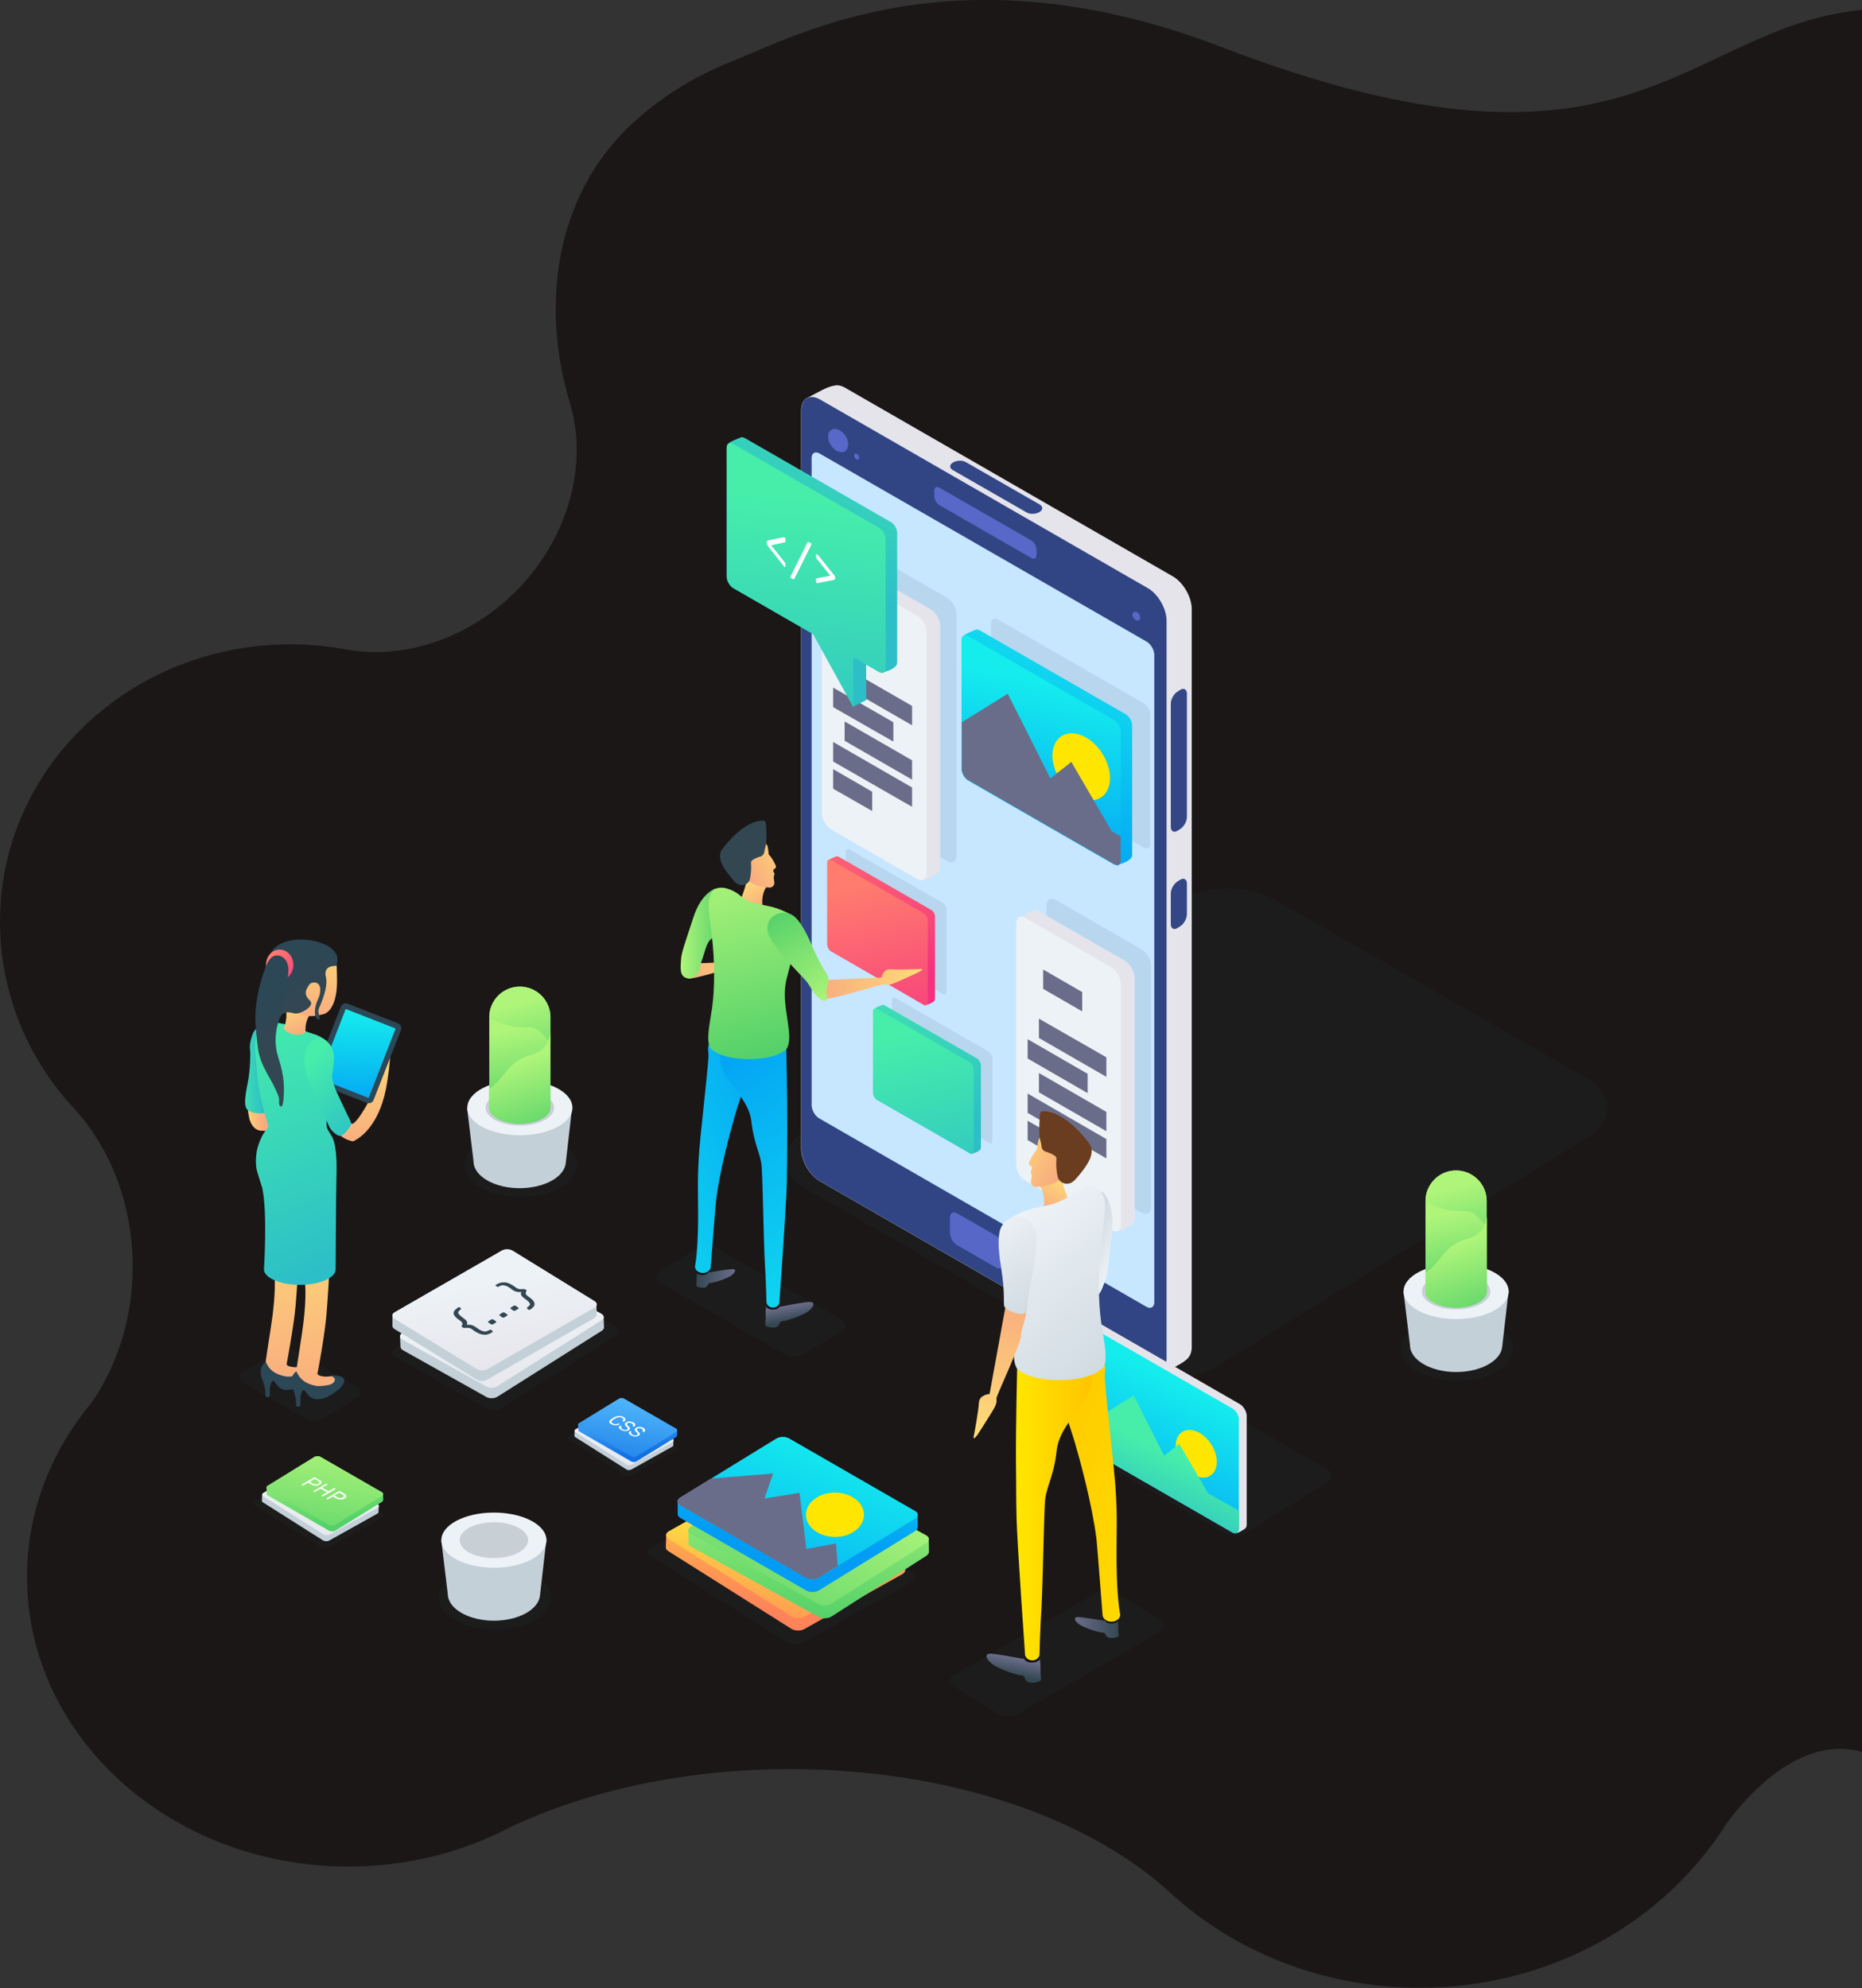 <?xml version="1.0" encoding="utf-8"?>
<!-- Generator: Adobe Illustrator 25.2.1, SVG Export Plug-In . SVG Version: 6.00 Build 0)  -->
<svg version="1.1" id="Layer_1" xmlns="http://www.w3.org/2000/svg" xmlns:xlink="http://www.w3.org/1999/xlink" x="0px" y="0px"
	 viewBox="0 0 924.8 987.4" style="enable-background:new 0 0 924.8 987.4;" xml:space="preserve">
<rect x="0" y="0" width="924.8" height="987.4" fill="#333333" stroke="none"/>
<style type="text/css">
	.st0{fill:#1B1717;}
	.st1{opacity:0.1;}
	.st2{fill:#334752;}
	.st3{fill:#E6E4EB;}
	.st4{fill:#314584;}
	.st5{fill:#5767C7;}
	.st6{fill:#C7E6FF;}
	.st7{fill:#5768C8;}
	.st8{fill:#334787;}
	.st9{opacity:0.1;fill:#334752;enable-background:new    ;}
	.st10{fill:#C3D0D8;}
	.st11{fill:#EDF2F6;}
	.st12{opacity:0.2;fill:#334752;enable-background:new    ;}
	.st13{fill:url(#SVGID_1_);}
	.st14{fill:url(#SVGID_2_);}
	.st15{fill:url(#SVGID_3_);}
	.st16{fill:url(#SVGID_4_);}
	.st17{fill:url(#SVGID_5_);}
	.st18{fill:url(#SVGID_6_);}
	.st19{fill:url(#SVGID_7_);}
	.st20{fill:#FFE600;}
	.st21{fill:url(#SVGID_8_);}
	.st22{fill:url(#SVGID_9_);}
	.st23{fill:url(#SVGID_10_);}
	.st24{fill:#2C4755;}
	.st25{fill:url(#SVGID_11_);}
	.st26{fill:url(#SVGID_12_);}
	.st27{fill:url(#SVGID_13_);}
	.st28{fill:url(#SVGID_14_);}
	.st29{fill:url(#SVGID_15_);}
	.st30{fill:url(#SVGID_16_);}
	.st31{fill:url(#SVGID_17_);}
	.st32{fill:url(#SVGID_18_);}
	.st33{fill:url(#SVGID_19_);}
	.st34{fill:url(#SVGID_20_);}
	.st35{fill:url(#SVGID_21_);}
	.st36{fill:#6A6D89;}
	.st37{fill:url(#SVGID_22_);}
	.st38{fill:url(#SVGID_23_);}
	.st39{fill:url(#SVGID_24_);}
	.st40{fill:url(#SVGID_25_);}
	.st41{fill:url(#SVGID_26_);}
	.st42{fill:url(#SVGID_27_);}
	.st43{fill:url(#SVGID_28_);}
	.st44{fill:url(#SVGID_29_);}
	.st45{fill:#FFFFFF;}
	.st46{fill:url(#SVGID_30_);}
	.st47{fill:url(#SVGID_31_);}
	.st48{fill:url(#SVGID_32_);}
	.st49{fill:#131316;}
	.st50{fill:url(#SVGID_33_);}
	.st51{fill:url(#SVGID_34_);}
	.st52{fill:url(#SVGID_35_);}
	.st53{fill:url(#SVGID_36_);}
	.st54{fill:url(#SVGID_37_);}
	.st55{fill:url(#SVGID_38_);}
	.st56{fill:url(#SVGID_39_);}
	.st57{fill:url(#SVGID_40_);}
	.st58{fill:url(#SVGID_41_);}
	.st59{fill:url(#SVGID_42_);}
	.st60{fill:url(#SVGID_43_);}
	.st61{fill:url(#SVGID_44_);}
	.st62{fill:url(#SVGID_45_);}
	.st63{fill:url(#SVGID_46_);}
	.st64{fill:url(#SVGID_47_);}
	.st65{fill:url(#SVGID_48_);}
	.st66{fill:url(#SVGID_49_);}
	.st67{fill:#6A3C20;}
	.st68{fill:url(#SVGID_50_);}
	.st69{fill:url(#SVGID_51_);}
	.st70{fill:url(#SVGID_52_);}
	.st71{fill:url(#SVGID_53_);}
	.st72{fill:url(#SVGID_54_);}
	.st73{fill:url(#SVGID_55_);}
	.st74{fill:url(#SVGID_56_);}
	.st75{fill:url(#SVGID_57_);}
	.st76{fill:url(#SVGID_58_);}
	.st77{fill:url(#SVGID_59_);}
	.st78{fill:url(#SVGID_60_);}
	.st79{fill:url(#SVGID_61_);}
	.st80{fill:url(#SVGID_62_);}
	.st81{fill:url(#SVGID_63_);}
	.st82{fill:url(#SVGID_64_);}
	.st83{fill:url(#SVGID_65_);}
</style>
<g>
	<path class="st0" d="M924.8,4.9c-89.3,8.9-113.7,97-318.3,18.4c-129.7-49.8-208.7-6.6-244,7.6c-18.5,7.4-35.9,18.3-50.5,32.4
		c-35.5,34.3-43.9,87.3-28.9,137l0,0c7.9,26.6,1.7,58.5-19,84.5c-23.3,29.2-58.7,42.9-90.2,38.1c-9.6-1.9-19.5-2.9-29.7-2.9
		C65,320,0,381,0,457.7c0,36.1,14.2,68.9,37.5,93.6c17.5,19.5,28.4,47.1,28.4,77.7c0,25.6-7.6,49.1-20.4,67.6
		c-20.1,24.1-32.1,54.1-32.1,86.5c0,79.5,71.5,143.9,159.6,143.9c29.3,0,56.8-7.1,80.5-19.6c38.3-18,86.5-28.8,138.9-28.8
		c79.9,0,150,24.9,190,62.5l0,0c31.7,28.5,74.9,46.1,122.6,46.1c65,0,121.8-32.7,152.4-81.4c9.1-12.5,36.2-44.6,67.4-35.7L924.8,4.9
		L924.8,4.9z"/>
	<g>
		<g class="st1">
			<g>
				<path class="st2" d="M633.5,447c-13.7-7.8-35.9-7.5-49.3,0.8L400.3,561.4c-13.4,8.3-13.2,21.5,0.5,29.3l154.4,88.5
					c13.7,7.8,35.9,7.5,49.3-0.8l183.9-113.6c13.4-8.3,13.2-21.5-0.5-29.3L633.5,447z"/>
			</g>
		</g>
		<g>
			<path class="st3" d="M582.6,286.3l-162.8-93.7c-1.9-1.1-3.8-1.5-5.3-1.1c-3.7,0.5-8.3,3.4-13.7,6.2c0,0,0,0-0.1,0
				c-1.7,1-2.8,3.1-2.8,6.1v366.7c0,5.9,4.2,13.2,9.3,16.1l162.8,93.7c1.7,1,3.3,1.4,4.7,1.2c2.5-0.1,5.7-1.1,9.7-3.1
				c3.4-1.8,5.1-3.2,5.9-4.2c0-0.1,0.1-0.1,0.1-0.2c0,0,0,0,0,0c0.9-1.1,1.5-2.8,1.5-4.9V302.4C591.9,296.5,587.7,289.3,582.6,286.3
				z"/>
			<g>
				<g>
					<g>
						<path class="st4" d="M579.4,308.2c0-5.9-4.2-13.2-9.3-16.1l-162.8-93.7c-5.1-2.9-9.3-0.5-9.3,5.4v366.7
							c0,5.9,4.2,13.2,9.3,16.1l162.8,93.7c5.1,2.9,9.3,0.5,9.3-5.4V308.2z"/>
					</g>
				</g>
			</g>
			<g>
				<g>
					<g>
						<path class="st5" d="M475.4,602.6c-2-1.1-3.6-0.2-3.6,2.1v7.5c0,2.3,1.6,5.1,3.6,6.2l19.3,11.1c2,1.1,3.6,0.2,3.6-2.1v-7.5
							c0-2.3-1.6-5.1-3.6-6.2L475.4,602.6z"/>
					</g>
				</g>
			</g>
			<g>
				<g>
					<path class="st6" d="M407,225.2c-2.1-1.2-3.9-0.2-3.9,2.2v321.4c0,2.5,1.7,5.5,3.9,6.7L569.4,649c2.1,1.2,3.9,0.2,3.9-2.2
						V325.3c0-2.5-1.7-5.5-3.9-6.7L407,225.2z"/>
				</g>
			</g>
			<g>
				<g>
					<g>
						<path class="st7" d="M466.6,242.2c-1.5-0.8-2.6-0.1-2.6,1.5v2.6c0,1.7,1.2,3.7,2.6,4.6l45.6,26.2c1.4,0.8,2.6,0.2,2.6-1.5V273
							c0-1.7-1.2-3.7-2.6-4.6L466.6,242.2z"/>
					</g>
				</g>
			</g>
			<g>
				<path class="st8" d="M581.5,459c0,2.1,1.5,3,3.3,1.9l1.4-0.9c1.8-1.1,3.3-3.8,3.3-5.9v-15.3c0-2.1-1.5-3-3.3-1.9l-1.4,0.9
					c-1.8,1.1-3.3,3.8-3.3,5.9V459z"/>
			</g>
			<g>
				<g>
					<g>
						<path class="st8" d="M479.7,229.5c-1.7-1-4.5-0.9-6.2,0.1l-0.3,0.2c-1.7,1-1.7,2.7,0.1,3.7l36.6,21c1.7,1,4.5,0.9,6.2-0.1
							l0.3-0.2c1.7-1,1.7-2.7-0.1-3.7L479.7,229.5z"/>
					</g>
				</g>
			</g>
			<g>
				<path class="st8" d="M581.5,410.7c0,2.1,1.5,3,3.3,1.9l1.4-0.9c1.8-1.1,3.3-3.8,3.3-5.9v-61.3c0-2.1-1.5-3-3.3-1.9l-1.4,0.9
					c-1.8,1.1-3.3,3.8-3.3,5.9V410.7z"/>
			</g>
			
				<ellipse transform="matrix(0.838 -0.545 0.545 0.838 -52.039 262.352)" class="st7" cx="416.5" cy="218.9" rx="4.3" ry="6.3"/>
			<path class="st7" d="M424.6,227.4c0.5,0.7,1.3,1.1,1.8,0.8c0.5-0.3,0.5-1.2,0-2c-0.5-0.8-1.3-1.1-1.8-0.8
				S424.1,226.6,424.6,227.4z"/>
			<path class="st7" d="M563,306.9c0.7,1.1,1.9,1.6,2.7,1.1c0.8-0.5,0.8-1.8,0.1-2.9c-0.7-1.1-1.9-1.6-2.7-1.1
				C562.3,304.5,562.2,305.8,563,306.9z"/>
		</g>
		<g>
			<ellipse class="st9" cx="258.6" cy="578.4" rx="27.8" ry="16.1"/>
			<path class="st10" d="M284.2,549.6l-12.3-1l-8.7-0.8l-18,0.6l-11.4,0.8l-1.8,1.2l3.2,26.4c0,0,0,0,0,0c0,7.3,10.3,13.3,22.9,13.3
				c12.3,0,22.3-5.6,22.9-12.6c0,0,0,0,0,0L284.2,549.6z"/>
			<path class="st11" d="M284.3,550.1c0,7.6-11.7,13.7-26.1,13.7c-14.4,0-26.1-6.1-26.1-13.7c0-7.6,11.7-13.7,26.1-13.7
				C272.6,536.4,284.3,542.5,284.3,550.1z"/>
			<ellipse class="st12" cx="258.2" cy="550.1" rx="17" ry="8.9"/>
			
				<linearGradient id="SVGID_1_" gradientUnits="userSpaceOnUse" x1="254.83" y1="477.008" x2="263.485" y2="435.078" gradientTransform="matrix(1 0 0 -1 0 988)">
				<stop  offset="0" style="stop-color:#AFF57A"/>
				<stop  offset="1" style="stop-color:#54D169"/>
			</linearGradient>
			<path class="st13" d="M273.4,504.9c-0.2-8.2-6.9-14.9-15.2-14.9c-8.3,0-15,6.6-15.2,14.9h0V550h0c0,0,0,0.1,0,0.1
				c0,4.4,6.8,8,15.2,8c8.4,0,15.2-3.6,15.2-8c0,0,0-0.1,0-0.1h0L273.4,504.9L273.4,504.9L273.4,504.9z"/>
			
				<linearGradient id="SVGID_2_" gradientUnits="userSpaceOnUse" x1="256.519" y1="489.789" x2="268.157" y2="447.116" gradientTransform="matrix(1 0 0 -1 0 988)">
				<stop  offset="0" style="stop-color:#AFF57A"/>
				<stop  offset="1" style="stop-color:#54D169"/>
			</linearGradient>
			<path class="st14" d="M258.2,490c-8.3,0-15,6.6-15.2,14.9h0v0.3c1.6,1,3.5,1.9,6.2,3c9.3,3.9,14.3,0,18.8,4
				c1.9,1.7,3.7,3.7,5.4,5.7v-13.1h0C273.2,496.6,266.4,490,258.2,490z"/>
			
				<linearGradient id="SVGID_3_" gradientUnits="userSpaceOnUse" x1="256.529" y1="460.646" x2="270.257" y2="421.7" gradientTransform="matrix(1 0 0 -1 0 988)">
				<stop  offset="0" style="stop-color:#AFF57A"/>
				<stop  offset="1" style="stop-color:#54D169"/>
			</linearGradient>
			<path class="st15" d="M273.4,550.1c0,0,0-0.1,0-0.1h0v-36.8c-1,4.5-2.8,8.8-9.6,10.7c-12.1,3.4-12.8,11.5-20.6,16.7
				c-0.1,0.1-0.2,0.1-0.3,0.2v9.2h0c0,0,0,0.1,0,0.1c0,4.4,6.8,8,15.2,8C266.6,558,273.4,554.5,273.4,550.1z"/>
		</g>
		<g>
			<ellipse class="st9" cx="723.7" cy="669.7" rx="27.8" ry="16.1"/>
			<path class="st10" d="M749.3,640.9l-12.3-1l-8.7-0.8l-18,0.6l-11.4,0.8l-1.8,1.2l3.2,26.4c0,0,0,0,0,0c0,7.3,10.3,13.3,22.9,13.3
				c12.3,0,22.3-5.6,22.9-12.6c0,0,0,0,0,0L749.3,640.9z"/>
			<path class="st11" d="M749.3,641.4c0,7.6-11.7,13.7-26.1,13.7c-14.4,0-26.1-6.1-26.1-13.7c0-7.6,11.7-13.7,26.1-13.7
				C737.7,627.7,749.3,633.8,749.3,641.4z"/>
			<path class="st12" d="M740.2,641.4c0,4.9-7.6,8.9-17,8.9c-9.4,0-17-4-17-8.9c0-4.9,7.6-8.9,17-8.9
				C732.6,632.5,740.2,636.4,740.2,641.4z"/>
			
				<linearGradient id="SVGID_4_" gradientUnits="userSpaceOnUse" x1="719.911" y1="385.694" x2="728.566" y2="343.765" gradientTransform="matrix(1 0 0 -1 0 988)">
				<stop  offset="0" style="stop-color:#AFF57A"/>
				<stop  offset="1" style="stop-color:#54D169"/>
			</linearGradient>
			<path class="st16" d="M738.4,596.2c-0.2-8.2-6.9-14.9-15.2-14.9c-8.3,0-15,6.6-15.2,14.9h0v45.1h0c0,0,0,0.1,0,0.1
				c0,4.4,6.8,8,15.2,8c8.4,0,15.2-3.6,15.2-8c0,0,0-0.1,0-0.1h0L738.4,596.2L738.4,596.2z"/>
			
				<linearGradient id="SVGID_5_" gradientUnits="userSpaceOnUse" x1="721.601" y1="398.476" x2="733.24" y2="355.8" gradientTransform="matrix(1 0 0 -1 0 988)">
				<stop  offset="0" style="stop-color:#AFF57A"/>
				<stop  offset="1" style="stop-color:#54D169"/>
			</linearGradient>
			<path class="st17" d="M723.2,581.3c-8.3,0-15,6.6-15.2,14.9h0v0.3c1.6,1.1,3.5,1.9,6.2,3c9.3,3.9,14.3,0,18.8,4
				c1.9,1.7,3.7,3.7,5.4,5.7v-13.1h0C738.3,588,731.5,581.3,723.2,581.3z"/>
			
				<linearGradient id="SVGID_6_" gradientUnits="userSpaceOnUse" x1="721.611" y1="369.331" x2="735.338" y2="330.387" gradientTransform="matrix(1 0 0 -1 0 988)">
				<stop  offset="0" style="stop-color:#AFF57A"/>
				<stop  offset="1" style="stop-color:#54D169"/>
			</linearGradient>
			<path class="st18" d="M738.5,641.4c0,0,0-0.1,0-0.1h0v-36.8c-1,4.5-2.8,8.8-9.6,10.7c-12.1,3.4-12.8,11.5-20.6,16.7
				c-0.1,0.1-0.2,0.1-0.3,0.2v9.2h0c0,0,0,0.1,0,0.1c0,4.4,6.8,8,15.2,8C731.6,649.4,738.5,645.8,738.5,641.4z"/>
		</g>
		<g>
			<path class="st9" d="M659.2,729.8l-33.8-19.4c-0.2-0.1-0.4-0.2-0.6-0.3L592,691.4c-3-1.7-7.9-1.6-10.8,0.2l-40.3,24.9
				c-2.9,1.8-2.9,4.7,0.1,6.4l33.8,19.4c0.2,0.1,0.4,0.2,0.6,0.3l32.7,18.7c3,1.7,7.9,1.6,10.8-0.2l40.3-24.9
				C662.2,734.4,662.2,731.5,659.2,729.8z"/>
			<g>
				<path class="st3" d="M619.2,703.2c0-2.1-1.5-4.7-3.3-5.8l-68.8-39.6c-0.7-0.4-1.4-0.5-2-0.4c-1.8,0.4-4.3,2.2-4.3,2.2l0,0
					c-0.6,0.4-0.9,1.1-0.9,2.1v53.8c0,2.1,1.5,4.7,3.3,5.8L612,761c0.6,0.3,1.2,0.5,1.7,0.4c0.6,0,1.3-0.2,2.2-0.7
					c1.7-1,2.5-1.4,2.9-2c0.3-0.4,0.4-1,0.4-1.7L619.2,703.2L619.2,703.2z"/>
				<g>
					<g>
						
							<linearGradient id="SVGID_7_" gradientUnits="userSpaceOnUse" x1="588.075" y1="300.539" x2="552.914" y2="223.186" gradientTransform="matrix(1 0 0 -1 0 988)">
							<stop  offset="0" style="stop-color:#15EDED"/>
							<stop  offset="1" style="stop-color:#029CF5"/>
						</linearGradient>
						<path class="st19" d="M615.4,705.2c0-2.1-1.5-4.7-3.3-5.7l-68.8-39.6c-1.8-1.1-3.3-0.2-3.3,1.9v53.8c0,2.1,1.5,4.7,3.3,5.8
							L612,761c1.8,1.1,3.3,0.2,3.3-1.9V705.2z"/>
					</g>
				</g>
				<path class="st20" d="M586.8,726.8c3.9,6,10.4,8.7,14.4,6c4.1-2.7,4.2-9.7,0.3-15.6c-3.9-6-10.3-8.7-14.4-6
					C583,713.9,582.9,720.9,586.8,726.8z"/>
				
					<linearGradient id="SVGID_8_" gradientUnits="userSpaceOnUse" x1="582.618" y1="265.502" x2="567.115" y2="231.14" gradientTransform="matrix(1 0 0 -1 0 988)">
					<stop  offset="0" style="stop-color:#46EEAA"/>
					<stop  offset="1" style="stop-color:#2CBFC7"/>
				</linearGradient>
				<path class="st21" d="M615.4,759v-8.7l-15.3-8.6l-14.4-24.6l-7.5,5.9l-15.1-30c0,0-16.1,10.1-23.2,14.4v8.3
					c0,2.1,1.5,4.7,3.3,5.8L612,761C613.9,762,615.4,761.2,615.4,759z"/>
			</g>
		</g>
		<g>
			<g class="st1">
				<path class="st2" d="M160.3,704.6l17.3-10.7c2.2-1.3,2.2-3.4,0.1-4.7l-31.7-18.3c-2.3-1.3-6-1.3-8.2,0.1l-17.3,10.7
					c-2.2,1.3-2.2,3.4-0.1,4.7l31.7,18.3C154.4,706,158.1,706,160.3,704.6z"/>
			</g>
			<g>
				
					<linearGradient id="SVGID_9_" gradientUnits="userSpaceOnUse" x1="187.601" y1="419.16" x2="174.619" y2="465.565" gradientTransform="matrix(1 0 0 -1 0 988)">
					<stop  offset="0" style="stop-color:#F8A980"/>
					<stop  offset="1" style="stop-color:#FFDF75"/>
				</linearGradient>
				<path class="st22" d="M189.6,528.7c-1.2,3.9-3.8,13-6.6,18.5c-2.7,5.2-6.7,11.1-8.1,10.9c-1.2-0.2-0.3-0.6-1.6-0.4
					c-1.3,0.2-6.5,4.3-5.3,5.3c0,0.1,0,0.1,0,0.1s2.7,2.7,6.6,3.6c0.2,0.1,0.4,0.1,0.6,0.1c0.4,0,0.7-0.1,1-0.4
					c1.7-0.8,11.5-6.3,15.4-25.1c0.1-0.3,1.5-7.7,2.1-15.6C193.7,524.6,190.8,524.8,189.6,528.7z"/>
				<g>
					
						<linearGradient id="SVGID_10_" gradientUnits="userSpaceOnUse" x1="151.893" y1="296.343" x2="122.349" y2="389.752" gradientTransform="matrix(1 0 0 -1 0 988)">
						<stop  offset="0" style="stop-color:#F8A980"/>
						<stop  offset="1" style="stop-color:#FFDF75"/>
					</linearGradient>
					<path class="st23" d="M136.3,633c0.1,0.3,0.9,9-1.6,25.1c-2.5,16.1-2.6,16.8-2.9,19.9c-0.1,2.1,3.6,4.2,6.7,5.2
						c3.1,1,9.7,1.6,12.6-1.4c1.1-2.1-0.6-3.1-0.6-3.1s-2.9,0.3-4.2,0.3c-1-0.1-4.2-0.3-3.9-1.8s3.6-19.2,4.4-28.6
						c0.8-9.3,1.3-19.1,1.3-19.1l-2-4.6l-12.1-1.5L136.3,633z"/>
					<path class="st24" d="M154.7,679.3c-1.9-1-4.4-0.8-4.4-0.8s-1.1,0.2,0.3,1.1c0.8,0.3,1.2,3.1-3.4,3.7c-3.9,0.6-4.9,0.5-7-0.1
						c0,0-0.1,0-0.1,0c-7.8-2.2-7.6-7.6-8.4-6.7c-1.1,1.2-2.2,2.2-2.2,4.8c0,1.3,0.2,2.8,0.8,3.9c0.9,2,1.4,5.1,1.5,5.1v2.7
						c0,0.6,0.4,0.9,1,0.9c0.6,0,1.2-0.2,1.2-0.9v-3.4c0.2-1.8,0.8-3.1,0.8-3.1s0.7-1.5,1.7-0.1c1,1.5,2.5,3.9,5.8,3.9
						c3.4,0,5.7-1.2,9.6-4C156,683.4,156.7,680.3,154.7,679.3z"/>
				</g>
				<g>
					
						<linearGradient id="SVGID_11_" gradientUnits="userSpaceOnUse" x1="167.112" y1="291.718" x2="137.568" y2="385.125" gradientTransform="matrix(1 0 0 -1 0 988)">
						<stop  offset="0" style="stop-color:#F8A980"/>
						<stop  offset="1" style="stop-color:#FFDF75"/>
					</linearGradient>
					<path class="st25" d="M151.5,637.7c0.1,0.3,0.9,9-1.6,25.1c-2.5,16.1-2.6,16.7-2.9,19.9c-0.1,2.1,3.6,4.2,6.7,5.2
						c3.1,1,9.7,1.6,12.6-1.4c1.1-2.1-0.6-3.1-0.6-3.1s-2.9,0.3-4.1,0.3c-1-0.1-4.2-0.3-3.9-1.8c0.4-1.5,3.6-19.2,4.4-28.6
						c0.8-9.3,1.3-19.1,1.3-19.1l-2-4.6l-12.1-1.5L151.5,637.7z"/>
					<path class="st24" d="M169.9,683.9c-1.9-1-4.4-0.8-4.4-0.8s-1.1,0.2,0.3,1.1c0.8,0.3,1.2,3.1-3.4,3.8c-3.9,0.6-5,0.5-7-0.1
						c0,0-0.1,0-0.1,0c-7.8-2.2-7.6-7.6-8.4-6.7c-1.1,1.2-2.2,2.2-2.2,4.8c0,1.3,0.2,2.8,0.8,3.9c0.9,2,1.4,5.1,1.5,5.1v2.7
						c0,0.6,0.4,0.9,1,0.9c0.6,0,1.2-0.2,1.2-0.9v-3.5c0.2-1.8,0.8-3.1,0.8-3.1s0.7-1.5,1.7-0.1c1,1.5,2.5,3.9,5.8,3.9
						c3.4,0,5.7-1.2,9.6-4C171.2,688,171.9,684.9,169.9,683.9z"/>
				</g>
				
					<linearGradient id="SVGID_12_" gradientUnits="userSpaceOnUse" x1="131.138" y1="433.925" x2="120.394" y2="433.44" gradientTransform="matrix(1 0 0 -1 0 988)">
					<stop  offset="0" style="stop-color:#F8A980"/>
					<stop  offset="1" style="stop-color:#FFDF75"/>
				</linearGradient>
				<path class="st26" d="M136.5,554.9c0,3.7,7.7,6.7-6.3,6.7c-3.5,0-5.8-3-6.5-6.7c-2.5-12.6,3-6.7,6.5-6.7
					C133.6,548.2,136.5,551.2,136.5,554.9z"/>
				
					<linearGradient id="SVGID_13_" gradientUnits="userSpaceOnUse" x1="115.734" y1="456.969" x2="130.73" y2="457.417" gradientTransform="matrix(1 0 0 -1 0 988)">
					<stop  offset="0" style="stop-color:#46EEAA"/>
					<stop  offset="1" style="stop-color:#2CBFC7"/>
				</linearGradient>
				<path class="st27" d="M137.9,536.9c0-1-3.9-14.8-3.9-15c0-0.2-1.4-3.2-2.2-4.8c0.7-3.6,8.5-11.5-1.4-8c-3.6,1.3-4.8,3.2-5.8,7.3
					c-0.5,1.9-0.6,3.7-0.4,5.1c0.2,1.1,0.2,9.3-1.1,16c-1.4,6.9-2.3,12.5,0.3,14.1c2.6,1.6,5.9,1.4,8.3,1.2c2.4-0.2,8-2.6,8-2.6
					S137.9,537.9,137.9,536.9z"/>
				
					<linearGradient id="SVGID_14_" gradientUnits="userSpaceOnUse" x1="116.147" y1="484.959" x2="169.864" y2="362.006" gradientTransform="matrix(1 0 0 -1 0 988)">
					<stop  offset="0" style="stop-color:#46EEAA"/>
					<stop  offset="1" style="stop-color:#2CBFC7"/>
				</linearGradient>
				<path class="st28" d="M164.7,564.2c-2.5-4.1-2.5-4-2.5-6.5c0-2.5,0.1-10.4,1-17.1c0.8-6.7,3.1-8.7,2.7-13.6
					c-0.4-4.9,0-9.3-8.9-13.1c-4-1-13.9-5.3-17.4-5.6c-0.9-0.3-1.9-0.4-3-0.4c-4.4,0-8.1,2.4-9,5.7c-2,5.2-0.2,12.5,0.3,21.3
					c0.6,9.2,4.6,21.5,4.9,22.5c0.2,1,0.8,2.1-0.2,3.2c-4.2,4.9-5.2,11.9-5.2,11.9s0,0.1,0,0.2c-0.2,1.2-0.3,2.5-0.3,3.8
					c0,0.7,0,1.4,0.1,2.1c0,2.3,0.9,4.3,3.1,11.6c2.6,12.4,0.8,40.2,0.8,40.2c0,4.2,8,7.7,17.8,7.7c9.8,0,17.8-3.4,17.8-7.7
					c0,0,0.2-40,0.4-45.7C167.3,578.9,167.3,568.3,164.7,564.2z"/>
				<path class="st24" d="M185.6,546.2c-0.5,1.4-2.1,2.1-3.5,1.5l-24.8-9.7c-1.4-0.5-2.1-2.1-1.5-3.5l13.5-34.5
					c0.5-1.4,2.1-2.1,3.5-1.5l24.8,9.7c1.4,0.5,2.1,2.1,1.5,3.5L185.6,546.2z"/>
				
					<linearGradient id="SVGID_15_" gradientUnits="userSpaceOnUse" x1="177.994" y1="486.492" x2="176.539" y2="433.671" gradientTransform="matrix(1 0 0 -1 0 988)">
					<stop  offset="0" style="stop-color:#15EDED"/>
					<stop  offset="1" style="stop-color:#029CF5"/>
				</linearGradient>
				<polygon class="st29" points="183.1,545.3 183.1,545.3 183.1,545.3 158.3,535.6 171.7,501.1 196.5,510.8 183.1,545.3 				"/>
				
					<linearGradient id="SVGID_16_" gradientUnits="userSpaceOnUse" x1="153.172" y1="461.48" x2="182.157" y2="426.115" gradientTransform="matrix(1 0 0 -1 0 988)">
					<stop  offset="0" style="stop-color:#46EEAA"/>
					<stop  offset="1" style="stop-color:#2CBFC7"/>
				</linearGradient>
				<path class="st30" d="M172.7,554c0,0-1.5-3.2-3.8-8c-2.4-5-4.6-10.1-3.8-13.3c0.5-2.3,0.7-5,0.8-6.4c0-0.3,0-0.7,0-1
					c0-5.2-3.3-9.4-7.3-9.4c-3.9,0-7,3.9-7.3,8.8c0,0,0,0,0,0c-0.7,7,4.2,18.4,5.9,21.3c1.7,2.9,5.5,11.6,6.3,13.5
					c0.8,1.8,3.3,4.2,5.1,4.6c1.8,0.4,4.7-3.7,5.7-5.2C175,557.8,172.7,554,172.7,554z"/>
				<g>
					
						<linearGradient id="SVGID_17_" gradientUnits="userSpaceOnUse" x1="150.381" y1="473.996" x2="142.265" y2="492.241" gradientTransform="matrix(1 0 0 -1 0 988)">
						<stop  offset="0" style="stop-color:#F8A980"/>
						<stop  offset="1" style="stop-color:#FFDF75"/>
					</linearGradient>
					<path class="st31" d="M153.7,504.1l-0.5-0.8l-2.4-2.3l-5-0.3l-3.9,0.9c0,0,0.5,1.1,0.3,3.8c-0.3,2.7-0.7,3.8-0.9,4.2
						c-0.1,0.2-0.2,0.3-0.3,0.5c-0.3,1.4,1.9,3,4.9,3.6c3,0.6,5.6-0.1,5.8-1.5c0-0.1,0-0.3,0-0.4c0-0.4,0.1-1.1,0.1-2.2
						C152.2,506.3,153.7,504.1,153.7,504.1z"/>
					
						<linearGradient id="SVGID_18_" gradientUnits="userSpaceOnUse" x1="155.377" y1="480.245" x2="155.713" y2="523.443" gradientTransform="matrix(1 0 0 -1 0 988)">
						<stop  offset="0" style="stop-color:#F8A980"/>
						<stop  offset="1" style="stop-color:#FFDF75"/>
					</linearGradient>
					<path class="st32" d="M167.2,479c0.1,1.4,0.2,6.9,0.2,8.4c0,8.7-2.5,15.1-6.8,16.3c-13.7,3.6-17-3.5-17-12.1
						c0-8.6,15.8-19.8,18.6-19.8C164.6,471.7,166.6,472.5,167.2,479z"/>
					
						<linearGradient id="SVGID_19_" gradientUnits="userSpaceOnUse" x1="144.194" y1="517.734" x2="155.087" y2="487.668" gradientTransform="matrix(1 0 0 -1 0 988)">
						<stop  offset="0" style="stop-color:#2C4755"/>
						<stop  offset="1" style="stop-color:#334752"/>
					</linearGradient>
					<path class="st33" d="M167.6,476.4c0,0.8-0.1,3.3-0.8,3.3c-3.4-0.1-6,1.5-4.9,5.6c0.7,2.9-0.1,8-3.5,15.5
						c-1,2.1,1.3,5.5-0.2,5.5c-0.5,0-1.7-0.6-1.8-3.7c0-4,2-7,2.2-8c2.2-8.1-4-7.1-4.9-5.7c-1.3,2-3.5,4.5,0.2,8
						c3,2.9-5.3,7.1-7.7,6.4c-6.4-1.8-6.5,1.4-7.6,2.8c-5.8,7.3-4.7-24.2-4.7-29.8s6.3-9.7,15.7-9.7
						C158.8,466.7,167.6,470.7,167.6,476.4z"/>
					
						<linearGradient id="SVGID_20_" gradientUnits="userSpaceOnUse" x1="133.601" y1="513.083" x2="151.06" y2="498.907" gradientTransform="matrix(1 0 0 -1 0 988)">
						<stop  offset="0" style="stop-color:#FF7C6E"/>
						<stop  offset="1" style="stop-color:#F5317F"/>
					</linearGradient>
					<path class="st34" d="M145.7,479.2c0,4.2-3,7.6-6.8,7.6c-3.8,0-6.8-3.4-6.8-7.6c0-4.2,3-7.6,6.8-7.6
						C142.7,471.6,145.7,475,145.7,479.2z"/>
					
						<linearGradient id="SVGID_21_" gradientUnits="userSpaceOnUse" x1="134.673" y1="493.968" x2="139.149" y2="465.318" gradientTransform="matrix(1 0 0 -1 0 988)">
						<stop  offset="0" style="stop-color:#2C4755"/>
						<stop  offset="1" style="stop-color:#334752"/>
					</linearGradient>
					<path class="st35" d="M142.2,492c1.1-9.1,1.2-10.5,0.9-12c0,0,0,0,0,0c-0.4-3.1-2.7-5.5-5.5-5.5c-2.8,0-4.3,2.5-5.5,5.4h0
						c0,0-6.4,15-5.1,29.8c1.3,14.8,1.1,15.6,8.5,28.5c3,6.2,3.3,6.8,3.1,9.2c-0.1,2.4,1.8,3.7,2.2-1.3c0.4-4.9,0.7-11-2.6-21
						c-1.9-6-1.5-11.4-0.4-15.9C139,504.7,140.6,500.8,142.2,492z"/>
				</g>
			</g>
		</g>
		<g>
			<g class="st1">
				<g>
					<path class="st2" d="M524.4,447c-2.6-1.5-4.7-0.3-4.7,2.7v119.9c0,3,2.1,6.6,4.7,8.1l42.6,24.5c2.6,1.5,4.7,0.3,4.7-2.7V479.6
						c0-3-2.1-6.6-4.7-8.1L524.4,447z"/>
				</g>
			</g>
			<g>
				<path class="st3" d="M558.8,477.2l-42.6-24.5c-1.3-0.7-2.5-0.8-3.3-0.3c-4.2,1.7-6,2.8-6.6,3.2c-0.9,0.5-1.4,1.5-1.4,3v119.9
					c0,3,2.1,6.6,4.7,8l42.6,24.5c0.7,0.4,1.3,0.6,1.9,0.6c0.3,0,2.1,0.2,5.1-1.7c1.6-1,2.4-1.5,2.9-1.8c0.1-0.1,0.2-0.1,0.3-0.2
					c0,0,0,0,0,0l0,0c0.7-0.5,1.2-1.5,1.2-2.9V485.3C563.4,482.3,561.3,478.7,558.8,477.2z"/>
				<g>
					<g>
						<path class="st11" d="M509.4,455.9c-2.6-1.5-4.7-0.3-4.7,2.7v119.9c0,3,2.1,6.6,4.7,8l42.6,24.5c2.6,1.5,4.7,0.3,4.7-2.7
							V488.5c0-3-2.1-6.6-4.7-8L509.4,455.9z"/>
					</g>
				</g>
				<g>
					<polygon class="st36" points="518.1,491.1 537.5,502.3 537.5,492.7 518.1,481.5 					"/>
					<polygon class="st36" points="549.5,534.8 549.5,525.1 516,505.9 516,515.5 					"/>
					<polygon class="st36" points="540.2,533.3 510.4,516.1 510.4,525.7 540.2,542.9 					"/>
					<polygon class="st36" points="516,542.5 549.5,561.8 549.5,552.2 516,532.9 					"/>
					<polygon class="st36" points="510.4,552.7 549.5,575.3 549.5,565.7 510.4,543.1 					"/>
					<polygon class="st36" points="510.4,556.6 510.4,566.2 529.7,577.4 529.7,567.7 					"/>
				</g>
			</g>
		</g>
		<g>
			<g class="st1">
				<g>
					<path class="st2" d="M427.8,272.4c-2.6-1.5-4.7-0.3-4.7,2.7V395c0,3,2.1,6.6,4.7,8.1l42.6,24.5c2.6,1.5,4.7,0.3,4.7-2.7V305
						c0-3-2.1-6.6-4.7-8.1L427.8,272.4z"/>
				</g>
			</g>
			<g>
				<path class="st3" d="M462.2,302.6l-42.6-24.5c-1.3-0.7-2.5-0.8-3.3-0.3c-4.2,1.7-6,2.8-6.6,3.2c-0.9,0.5-1.4,1.5-1.4,3v119.9
					c0,3,2.1,6.6,4.7,8.1l42.6,24.5c0.7,0.4,1.3,0.6,1.9,0.6c0.3,0,2.1,0.2,5.1-1.7c1.6-1,2.4-1.5,2.9-1.8c0.1-0.1,0.2-0.1,0.3-0.2
					c0,0,0,0,0,0s0,0,0,0c0.7-0.5,1.2-1.5,1.2-2.9V310.7C466.9,307.7,464.8,304.1,462.2,302.6z"/>
				<g>
					<g>
						<path class="st11" d="M412.9,281.3c-2.6-1.5-4.7-0.3-4.7,2.7v119.9c0,3,2.1,6.6,4.7,8.1l42.6,24.5c2.6,1.5,4.7,0.3,4.7-2.7
							V313.9c0-3-2.1-6.6-4.7-8.1L412.9,281.3z"/>
					</g>
				</g>
				<g>
					<polygon class="st36" points="421.5,316.5 441,327.7 441,318.1 421.5,306.9 					"/>
					<polygon class="st36" points="453,360.2 453,350.6 419.5,331.3 419.5,340.9 					"/>
					<polygon class="st36" points="443.7,358.7 413.8,341.5 413.8,351.2 443.7,368.3 					"/>
					<polygon class="st36" points="419.5,367.9 453,387.2 453,377.6 419.5,358.3 					"/>
					<polygon class="st36" points="413.8,378.2 453,400.7 453,391.1 413.8,368.5 					"/>
					<polygon class="st36" points="413.8,382 413.8,391.7 433.2,402.8 433.2,393.2 					"/>
				</g>
			</g>
		</g>
		<g>
			<path class="st9" d="M569,421.2c0.1,0,0.2,0,0.3,0.1c0.1,0,0.2,0,0.4,0c0.1,0,0.1,0,0.2,0c0.1,0,0.2-0.1,0.3-0.1
				c0.7-0.3,1.1-1,1.1-2.2v-64.1c0-2-1.5-4.6-3.2-5.6l-72.5-41.7c-1-0.6-2-0.5-2.6,0c-0.1,0.1-0.1,0.1-0.2,0.2
				c-0.1,0.1-0.1,0.2-0.2,0.2c0,0.1-0.1,0.1-0.1,0.2c0,0.1-0.1,0.2-0.1,0.4c0,0.1,0,0.1-0.1,0.2c0,0.2-0.1,0.4-0.1,0.7v64.1
				c0,2,1.5,4.6,3.2,5.6l39.6,22.8l0,0l20,11.5v0l6.3,3.6l0.2,0.1l6.4,3.7c0.2,0.1,0.4,0.2,0.6,0.3
				C568.8,421.2,568.9,421.2,569,421.2z"/>
			<g>
				<g>
					
						<linearGradient id="SVGID_22_" gradientUnits="userSpaceOnUse" x1="547.792" y1="690.354" x2="496.76" y2="555.165" gradientTransform="matrix(1 0 0 -1 0 988)">
						<stop  offset="0" style="stop-color:#15EDED"/>
						<stop  offset="1" style="stop-color:#029CF5"/>
					</linearGradient>
					<path class="st37" d="M559.2,354.8l-72.5-41.7c-0.7-0.4-1.3-0.5-1.9-0.4c-0.3,0-0.7,0.3-3.2,1.3c-1.9,0.8-2.8,1.5-3.2,1.8
						c-0.5,0.4-0.8,1-0.8,2v64.1c0,2,1.5,4.6,3.2,5.6l61,35.1l5.1,2.9l6.4,3.7c0.9,0.5,1.7,0.5,2.2,0.2c0.4-0.1,1-0.3,2.1-0.7
						c2.1-0.7,3.2-1.6,3.8-2.2c0.5-0.4,0.9-1.1,0.9-2v-64.1C562.4,358.4,561,355.9,559.2,354.8z"/>
				</g>
				
					<linearGradient id="SVGID_23_" gradientUnits="userSpaceOnUse" x1="524.25" y1="648.7" x2="504.106" y2="554.247" gradientTransform="matrix(1 0 0 -1 0 988)">
					<stop  offset="0" style="stop-color:#15EDED"/>
					<stop  offset="1" style="stop-color:#029CF5"/>
				</linearGradient>
				<path class="st38" d="M554.4,429.6c0.1,0,0.2,0,0.3,0.1c0.1,0,0.2,0,0.4,0c0.1,0,0.1,0,0.2,0c0.1,0,0.2-0.1,0.3-0.1
					c0.7-0.3,1.1-1,1.1-2.2v-64.1c0-2-1.5-4.6-3.2-5.6l-72.5-41.7c-1-0.6-2-0.5-2.6,0c-0.1,0.1-0.1,0.1-0.2,0.2
					c-0.1,0.1-0.1,0.2-0.2,0.2c0,0.1-0.1,0.1-0.1,0.2c0,0.1-0.1,0.2-0.1,0.4c0,0.1,0,0.1-0.1,0.2c0,0.2-0.1,0.4-0.1,0.7v64.1
					c0,2,1.5,4.6,3.2,5.6l39.6,22.8l0,0l20,11.5v0l6.3,3.6l0.2,0.1l6.4,3.7c0.2,0.1,0.4,0.2,0.6,0.3
					C554.2,429.5,554.3,429.5,554.4,429.6z"/>
				<path class="st20" d="M526.7,387.6c5.4,8.4,14.5,12.2,20.2,8.4c5.7-3.7,5.9-13.5,0.5-21.9c-5.4-8.4-14.5-12.2-20.2-8.5
					C521.4,369.4,521.2,379.2,526.7,387.6z"/>
				<path class="st36" d="M552.2,412.9l-20.1-34.5l-10.4,8.2l-21.2-42.1c0,0-12.4,7.8-22.8,14.2v23.1c0,2,1.5,4.6,3.2,5.6l39.6,22.8
					l0,0l20,11.5v0l6.3,3.6l0.2,0.1l6.4,3.7c0.2,0.1,0.4,0.2,0.6,0.3c0.1,0,0.2,0,0.3,0.1c0.1,0,0.2,0,0.3,0.1c0.1,0,0.2,0,0.4,0
					c0.1,0,0.1,0,0.2,0c0.1,0,0.2-0.1,0.3-0.1c0.7-0.3,1.1-1,1.1-2.2v-12L552.2,412.9z"/>
			</g>
		</g>
		<g>
			<path class="st9" d="M491.5,567.8c0.1,0,0.1,0,0.2,0c0.1,0,0.2,0,0.2,0c0,0,0.1,0,0.1,0c0.1,0,0.1,0,0.2-0.1
				c0.4-0.2,0.7-0.7,0.7-1.4v-40.6c0-1.3-0.9-2.9-2-3.5L445,495.8c-0.7-0.4-1.2-0.3-1.6,0c0,0-0.1,0.1-0.1,0.1c0,0-0.1,0.1-0.1,0.1
				c0,0-0.1,0.1-0.1,0.1c0,0.1-0.1,0.1-0.1,0.2c0,0,0,0.1,0,0.1c0,0.1,0,0.3,0,0.4v40.6c0,1.3,0.9,2.9,2,3.5l25.1,14.4l0,0l12.6,7.3
				v0l4,2.3l0.1,0.1l4,2.3c0.1,0.1,0.3,0.1,0.4,0.2C491.4,567.8,491.4,567.8,491.5,567.8z"/>
			<g>
				<g>
					
						<linearGradient id="SVGID_24_" gradientUnits="userSpaceOnUse" x1="460.776" y1="519.189" x2="460.398" y2="431.497" gradientTransform="matrix(1 0 0 -1 0 988)">
						<stop  offset="0" style="stop-color:#46EEAA"/>
						<stop  offset="1" style="stop-color:#2CBFC7"/>
					</linearGradient>
					<path class="st39" d="M485.3,525.7l-45.9-26.4c-0.4-0.2-0.8-0.3-1.2-0.2c-0.2,0-0.4,0.2-2,0.8c-1.2,0.5-1.8,0.9-2,1.1
						c-0.3,0.2-0.5,0.7-0.5,1.2v40.6c0,1.3,0.9,2.9,2,3.5l38.6,22.2l3.3,1.9l4,2.3c0.5,0.3,1,0.3,1.4,0.2c0.2-0.1,0.6-0.2,1.3-0.4
						c1.3-0.5,2.1-1,2.4-1.4c0.3-0.2,0.5-0.7,0.5-1.3v-40.6C487.3,528,486.4,526.4,485.3,525.7z"/>
				</g>
				
					<linearGradient id="SVGID_25_" gradientUnits="userSpaceOnUse" x1="453.372" y1="475.309" x2="473.027" y2="384.971" gradientTransform="matrix(1 0 0 -1 0 988)">
					<stop  offset="0" style="stop-color:#46EEAA"/>
					<stop  offset="1" style="stop-color:#2CBFC7"/>
				</linearGradient>
				<path class="st40" d="M482.2,573.1c0.1,0,0.1,0,0.2,0c0.1,0,0.2,0,0.2,0c0,0,0.1,0,0.1,0c0.1,0,0.1,0,0.2-0.1
					c0.4-0.2,0.7-0.7,0.7-1.4v-40.6c0-1.3-0.9-2.9-2-3.5l-45.9-26.4c-0.7-0.4-1.2-0.3-1.6,0c0,0-0.1,0.1-0.1,0.1
					c0,0-0.1,0.1-0.1,0.1c0,0-0.1,0.1-0.1,0.1c0,0.1,0,0.1-0.1,0.2c0,0,0,0.1,0,0.1c0,0.1,0,0.3,0,0.4v40.6c0,1.3,0.9,2.9,2,3.5
					l25.1,14.4l0,0l12.6,7.3v0l4,2.3l0.1,0.1l4,2.3c0.1,0.1,0.3,0.1,0.4,0.2C482.1,573,482.2,573.1,482.2,573.1z"/>
			</g>
		</g>
		<g>
			<path class="st9" d="M468.7,493.9c0.1,0,0.1,0,0.2,0c0.1,0,0.2,0,0.2,0c0,0,0.1,0,0.1,0c0.1,0,0.1,0,0.2-0.1
				c0.4-0.2,0.7-0.7,0.7-1.4v-40.6c0-1.3-0.9-2.9-2-3.5L422.1,422c-0.7-0.4-1.2-0.3-1.6,0c0,0-0.1,0.1-0.1,0.1c0,0-0.1,0.1-0.1,0.1
				c0,0-0.1,0.1-0.1,0.1c0,0.1,0,0.1-0.1,0.2c0,0,0,0.1,0,0.1c0,0.1,0,0.3,0,0.4v40.6c0,1.3,0.9,2.9,2,3.5l25.1,14.4l0,0l12.6,7.3v0
				l4,2.3l0.1,0.1l4,2.3c0.1,0.1,0.3,0.1,0.4,0.2C468.5,493.9,468.6,493.9,468.7,493.9z"/>
			<g>
				<g>
					
						<linearGradient id="SVGID_26_" gradientUnits="userSpaceOnUse" x1="437.948" y1="593.053" x2="437.57" y2="505.36" gradientTransform="matrix(1 0 0 -1 0 988)">
						<stop  offset="0" style="stop-color:#FF7C6E"/>
						<stop  offset="1" style="stop-color:#F5317F"/>
					</linearGradient>
					<path class="st41" d="M462.5,451.9l-45.9-26.4c-0.4-0.2-0.8-0.3-1.2-0.2c-0.2,0-0.4,0.2-2,0.8c-1.2,0.5-1.8,0.9-2,1.1
						c-0.3,0.2-0.5,0.7-0.5,1.2V469c0,1.3,0.9,2.9,2,3.5l38.6,22.2l3.3,1.9l4,2.3c0.5,0.3,1,0.3,1.4,0.1c0.2-0.1,0.6-0.2,1.3-0.4
						c1.3-0.5,2.1-1,2.4-1.4c0.3-0.2,0.5-0.7,0.5-1.3v-40.6C464.5,454.1,463.6,452.5,462.5,451.9z"/>
				</g>
				
					<linearGradient id="SVGID_27_" gradientUnits="userSpaceOnUse" x1="430.542" y1="549.169" x2="450.197" y2="458.831" gradientTransform="matrix(1 0 0 -1 0 988)">
					<stop  offset="0" style="stop-color:#FF7C6E"/>
					<stop  offset="1" style="stop-color:#F5317F"/>
				</linearGradient>
				<path class="st42" d="M459.4,499.2c0.1,0,0.1,0,0.2,0c0.1,0,0.2,0,0.2,0c0,0,0.1,0,0.1,0c0.1,0,0.1,0,0.2-0.1
					c0.4-0.2,0.7-0.6,0.7-1.4v-40.6c0-1.3-0.9-2.9-2-3.5l-45.9-26.4c-0.7-0.4-1.2-0.3-1.6,0c0,0-0.1,0.1-0.1,0.1
					c0,0-0.1,0.1-0.1,0.1c0,0-0.1,0.1-0.1,0.1c0,0.1-0.1,0.1-0.1,0.2c0,0,0,0.1,0,0.1c0,0.1,0,0.3,0,0.4V469c0,1.3,0.9,2.9,2,3.5
					L438,487l0,0l12.6,7.3v0l4,2.3l0.1,0.1l4,2.3c0.1,0.1,0.3,0.1,0.4,0.2C459.3,499.2,459.3,499.2,459.4,499.2z"/>
			</g>
		</g>
		<g>
			<g>
				
					<linearGradient id="SVGID_28_" gradientUnits="userSpaceOnUse" x1="450.021" y1="799.889" x2="401.262" y2="708.416" gradientTransform="matrix(1 0 0 -1 0 988)">
					<stop  offset="0" style="stop-color:#46EEAA"/>
					<stop  offset="1" style="stop-color:#2CBFC7"/>
				</linearGradient>
				<path class="st43" d="M442.5,259.3L370,217.6c-0.7-0.4-1.3-0.5-1.9-0.4c-0.3,0-0.7,0.3-3.2,1.3c-2,0.8-2.8,1.5-3.2,1.8
					c-0.5,0.4-0.8,1-0.8,2v64.1c0,2,1.5,4.6,3.2,5.6l48.6,28l11,31l6.5-3.3V330l6.4,3.7c0.9,0.5,1.7,0.5,2.2,0.2
					c0.4-0.1,1-0.3,2.1-0.7c2.1-0.7,3.2-1.6,3.8-2.2c0.5-0.4,0.9-1.1,0.9-2v-64.1C445.7,262.9,444.3,260.4,442.5,259.3z"/>
				
					<linearGradient id="SVGID_29_" gradientUnits="userSpaceOnUse" x1="403.138" y1="740.088" x2="390.528" y2="602.621" gradientTransform="matrix(1 0 0 -1 0 988)">
					<stop  offset="0" style="stop-color:#46EEAA"/>
					<stop  offset="1" style="stop-color:#2CBFC7"/>
				</linearGradient>
				<path class="st44" d="M436.7,262.2l-72.5-41.7c-1.8-1-3.2-0.2-3.2,1.9v64.1c0,2,1.5,4.6,3.2,5.6l39.6,22.8l20,36.3v-24.8
					l12.9,7.4c1.8,1,3.2,0.2,3.2-1.9v-64.1C439.9,265.7,438.5,263.2,436.7,262.2z"/>
			</g>
			<g>
				<path class="st45" d="M389.1,280.9l-7.6-9.6c-0.3-0.3-0.4-0.6-0.5-0.8c-0.1-0.2-0.2-0.5-0.2-0.7v-0.5c0-0.2,0.1-0.4,0.2-0.6
					c0.1-0.1,0.3-0.2,0.5-0.3l7.6-1.6c0,0,0.1,0,0.2,0c0.1,0,0.2,0,0.3,0.1c0.1,0.1,0.3,0.2,0.4,0.3c0.1,0.1,0.1,0.3,0.1,0.5v1.1
					c0,0.2,0,0.3-0.1,0.4c-0.1,0.1-0.2,0.1-0.4,0.2l-6.6,1.4l6.6,8.3c0.2,0.3,0.4,0.5,0.4,0.6c0.1,0.2,0.1,0.3,0.1,0.5v1.1
					c0,0.2,0,0.3-0.1,0.3c-0.1,0-0.2,0-0.4,0C389.6,281.4,389.4,281.2,389.1,280.9z"/>
				<path class="st45" d="M392.7,286.9c-0.1-0.2-0.1-0.3-0.1-0.4c0-0.1,0-0.2,0.1-0.3l8.4-16.9c0.1-0.2,0.4-0.2,0.6-0.1l0.9,0.5
					c0.1,0.1,0.2,0.2,0.3,0.3c0.1,0.2,0.1,0.3,0.1,0.4c0,0.1,0,0.2-0.1,0.3l-8.4,16.8c0,0.1-0.1,0.2-0.2,0.2c-0.1,0-0.2,0-0.4-0.1
					l-0.9-0.4C392.9,287.2,392.8,287,392.7,286.9z"/>
				<path class="st45" d="M405.4,289.4c-0.1-0.2-0.1-0.3-0.1-0.5v-1.1c0-0.2,0-0.3,0.1-0.4c0.1-0.1,0.2-0.1,0.4-0.2l6.6-1.3
					l-6.6-8.2c-0.2-0.2-0.3-0.4-0.4-0.6c-0.1-0.2-0.1-0.3-0.1-0.5v-1c0-0.2,0-0.3,0.1-0.3c0.1,0,0.2,0,0.4,0
					c0.1,0.1,0.2,0.2,0.4,0.3s0.2,0.2,0.3,0.3l7.6,9.5c0.3,0.3,0.4,0.6,0.5,0.8c0.1,0.2,0.2,0.5,0.2,0.7v0.4c0,0.2-0.1,0.4-0.2,0.5
					c-0.1,0.1-0.3,0.2-0.5,0.2l-7.6,1.5c-0.3,0.1-0.5,0-0.6,0C405.6,289.6,405.5,289.5,405.4,289.4z"/>
			</g>
		</g>
		<g>
			<g class="st1">
				<g>
					<path class="st2" d="M355.7,619.7c-2.5-1.4-6.6-1.4-9,0.1l-19.1,11.7c-2.5,1.5-2.4,3.9,0.1,5.4l62.3,35.8
						c2.5,1.4,6.6,1.4,9-0.1l19.1-11.7c2.5-1.5,2.4-3.9-0.1-5.4L355.7,619.7z"/>
				</g>
			</g>
			<g>
				
					<linearGradient id="SVGID_30_" gradientUnits="userSpaceOnUse" x1="336.538" y1="504.595" x2="378.513" y2="513.652" gradientTransform="matrix(1 0 0 -1 0 988)">
					<stop  offset="0" style="stop-color:#F8A980"/>
					<stop  offset="1" style="stop-color:#FFDF75"/>
				</linearGradient>
				<path class="st46" d="M340.2,478.7l23.8-1c0,0,0.7-3.5,3.5-3.2c2.8,0.3,10.9-0.1,10.9-0.1s4.9-0.8-2.4,2.4
					c-7.3,3.2-8.6,4.2-10.8,3.5c-1.7,0.1-21.7,6.5-23.5,5.6c-1.7-0.9-1.4-3.1-1.4-3.1L340.2,478.7z"/>
				
					<linearGradient id="SVGID_31_" gradientUnits="userSpaceOnUse" x1="338.092" y1="524.396" x2="359.335" y2="524.396" gradientTransform="matrix(1 0 0 -1 0 988)">
					<stop  offset="0" style="stop-color:#AFF57A"/>
					<stop  offset="1" style="stop-color:#54D169"/>
				</linearGradient>
				<path class="st47" d="M359.2,441.3h-3.9c0,0-7,2.1-10.9,14.3c-4,12.1-6,17.9-6.1,20.5c-0.1,2.6-1.1,7.8,1.8,9.3
					c2.9,1.4,5.1-0.2,6.5-1.9c1.4-1.7,0.8-3.4,2.1-6.9c1.3-3.4,2.1-8.5,4.6-10.3c2.5-1.8,6-6.4,6-6.4L359.2,441.3z"/>
				
					<linearGradient id="SVGID_32_" gradientUnits="userSpaceOnUse" x1="345.781" y1="353.096" x2="365.003" y2="353.096" gradientTransform="matrix(1 0 0 -1 0 988)">
					<stop  offset="0" style="stop-color:#334752"/>
					<stop  offset="1" style="stop-color:#6A6D89"/>
				</linearGradient>
				<path class="st48" d="M347.2,631l-1,0.8c0,0-0.3,2.5-0.2,3.9c0.1,1.5-0.6,3,0.2,3.3c0.8,0.3,2.8,0.9,4.2,0.3
					c1.4-0.6,1.2-2.1,2.1-2.1c0.9,0.1,5.9-1.2,9.3-2.9c3.4-1.7,4.5-4.2,1.7-4c-2.8,0.2-8.8,1.2-11.2,1.6c-0.5,0.1-0.6-0.3-0.6-0.3
					l-1-0.2l-1.3-0.2L347.2,631z"/>
				<ellipse class="st49" cx="348.9" cy="631.8" rx="2.8" ry="1.4"/>
				
					<linearGradient id="SVGID_33_" gradientUnits="userSpaceOnUse" x1="271.56" y1="381.159" x2="412.729" y2="437.494" gradientTransform="matrix(1 0 0 -1 0 988)">
					<stop  offset="0" style="stop-color:#15EDED"/>
					<stop  offset="1" style="stop-color:#029CF5"/>
				</linearGradient>
				<path class="st50" d="M356.2,516.5c-6,1.2-4.3,4.5-4.3,7.5c0,3.1-1.8,19.5-4,40.8c-2,19.7-1,28.2-1.2,43.3
					c-0.2,12-1,18.2-1.4,20.2c-0.1,0.3-0.1,0.5-0.1,0.8c0,1.7,1.8,3.1,3.9,3.1c2.2,0,3.9-1.4,3.9-3.1c0,0,2.3-30.1,2.7-33.3
					c2-15.9,7.4-35,9.4-42.1c2-7.1,10.7-31.9,10.7-31.9S369.5,514,356.2,516.5z"/>
				
					<linearGradient id="SVGID_34_" gradientUnits="userSpaceOnUse" x1="379.542" y1="536.431" x2="371.368" y2="553" gradientTransform="matrix(1 0 0 -1 0 988)">
					<stop  offset="0" style="stop-color:#F8A980"/>
					<stop  offset="1" style="stop-color:#FFDF75"/>
				</linearGradient>
				<path class="st51" d="M366.6,449.5c0.5-0.9,3.6-7.8,4.2-12.3c0.5-4.6,0.3-7.1,0.6-7.2c0.3-0.1,3.1-0.8,3.1-0.8l5.4,2.9l2.5,1.1
					c0,0,1.5,3.9-0.5,5.8c-4.8,4.3-3.8,14.7-0.6,14.5c0.3,0,0,3.4-3.2,2.3c-3.2-1.1-7.3-3.1-7.8-3.6
					C369.7,451.6,366.6,449.5,366.6,449.5z"/>
				
					<linearGradient id="SVGID_35_" gradientUnits="userSpaceOnUse" x1="370.497" y1="552.616" x2="394.357" y2="567.86" gradientTransform="matrix(1 0 0 -1 0 988)">
					<stop  offset="0" style="stop-color:#F8A980"/>
					<stop  offset="1" style="stop-color:#FFDF75"/>
				</linearGradient>
				<path class="st52" d="M384.3,431.7c0.6-0.2,1.1-0.7,1.1-1.3c0-0.8-2.4-5.1-3.6-6c-0.1-0.8-0.2-1.8-0.3-2.7
					c-0.2-1.8-0.7-2.9-2.1-2.9c-1.5,0-4.7,0.7-4.7,0.7s-3.8,2.1-3.8,2.2c0,0.1-4.7,10.6-4.7,10.9s6.2,8.1,16.1,8.2
					c1.2,0,2.3-1,2.3-2.3c0-0.3-0.1-0.5-0.1-0.8c-0.1-0.5-0.2-1.3-0.2-1.9c0-1.1,0.6-1.6,0.3-2.1c-0.3-0.5-0.7-0.9-0.5-1.4
					C384.1,432.2,384.2,432,384.3,431.7z"/>
				
					<linearGradient id="SVGID_36_" gradientUnits="userSpaceOnUse" x1="392.662" y1="332.039" x2="391.253" y2="339.498" gradientTransform="matrix(1 0 0 -1 0 988)">
					<stop  offset="0" style="stop-color:#334752"/>
					<stop  offset="1" style="stop-color:#6A6D89"/>
				</linearGradient>
				<path class="st53" d="M381.8,647.5l-1.3,1.1c0,0-0.4,3.4-0.2,5.5c0.1,2-0.7,4.2,0.2,4.5c0.9,0.4,3.4,1.2,5.2,0.4
					c1.8-0.8,1.5-3,2.6-2.8c1.1,0.1,7.4-1.7,11.6-4c4.3-2.4,5.6-5.8,2.1-5.6c-3.4,0.2-11,1.7-14,2.3c-0.6,0.2-0.8-0.4-0.8-0.4
					l-1.3-0.2l-1.6-0.2L381.8,647.5z"/>
				<ellipse class="st49" cx="383.9" cy="648.5" rx="3.4" ry="1.9"/>
				
					<linearGradient id="SVGID_37_" gradientUnits="userSpaceOnUse" x1="452.034" y1="316.652" x2="335.384" y2="470.087" gradientTransform="matrix(1 0 0 -1 0 988)">
					<stop  offset="0" style="stop-color:#15EDED"/>
					<stop  offset="1" style="stop-color:#029CF5"/>
				</linearGradient>
				<path class="st54" d="M390.5,520.3l-13.8,2.2c-0.9-5.8-4.8-10.1-9.4-10.1c-5.3,0-9.6,5.6-9.6,12.6c0,2.4,0.5,4.7,1.5,6.6
					c2.5,6.8,12.9,14.9,14,25.4c1.2,11.2,4.6,15.9,5.1,22.4c0.5,6.5,1,36.6,1.5,46.2c0.6,9.6,0.9,21,0.9,21c0,1.5,1.4,2.8,3.2,2.8
					c1.8,0,3.2-1.2,3.2-2.8c0,0,3.5-48.8,3.7-59.7c0.2-10.9,0.1-11.6,0.2-25.3C391.1,545.8,390.5,520.3,390.5,520.3z"/>
				
					<linearGradient id="SVGID_38_" gradientUnits="userSpaceOnUse" x1="358.401" y1="557.787" x2="381.599" y2="464.997" gradientTransform="matrix(1 0 0 -1 0 988)">
					<stop  offset="0" style="stop-color:#AFF57A"/>
					<stop  offset="1" style="stop-color:#54D169"/>
				</linearGradient>
				<path class="st55" d="M390.6,486.5c2.4-9.9,3.9-13.8,3.9-13.8l-1.4-18.3c0,0-5.7-3.4-11.9-4.5c-4.7-0.9-7.2-1.3-11.7-3.6
					c-1.1-0.6-3.3-3.6-8.7-5.1c0,0-5.2-1.6-7.3,2c-2.8,4.7-1.3,10.1,0.1,22c1.4,11.9,1.5,25.7,0,35.9c-0.9,5.9-2.4,12.9-1.6,17.1
					c0,0.1,0,0.1,0,0.1c0,0.4,0.2,0.8,0.3,1.2c0.4,1,0.9,1.7,1.7,2.1c3.2,2.6,9.9,4.4,17.8,4.4c7.5,0,13.8-1.4,17.1-3.7
					c1.5-0.5,3.1-2.3,3.1-7.3C391.8,506.1,388.2,496.4,390.6,486.5z"/>
				<path class="st2" d="M380.4,419.6c0.7-3.6-0.1-11-0.1-11c0-0.6-0.5-1-1.1-1c-9.1-0.3-18.2,11.1-20,13.5c-1,1.1-1.6,2.5-1.6,4.1
					c0,0.5,0.1,0.9,0.2,1.4c0,0,0,0.1,0,0.1c0.6,4.4,7.6,11.7,7.6,11.7l0.1,0c0.8,0.7,1.8,1.2,3,1.2c2,0,3.7-1.4,4-3.2
					c0,0,0,0,0-0.1c0.2-1.1,0.8-3.5,0.5-8c-0.1-1.5,4.5-2.9,4.6-2.9l0.1,0c0.9-0.3,1.5-1,1.8-1.8c0,0,0,0,0,0c0,0,0,0,0,0
					c0-0.2,0.1-0.3,0.1-0.5C379.8,422.1,379.8,422,380.4,419.6z"/>
				
					<linearGradient id="SVGID_39_" gradientUnits="userSpaceOnUse" x1="403.472" y1="496.154" x2="461.796" y2="504.329" gradientTransform="matrix(1 0 0 -1 0 988)">
					<stop  offset="0" style="stop-color:#F8A980"/>
					<stop  offset="1" style="stop-color:#FFDF75"/>
				</linearGradient>
				<path class="st56" d="M407.6,486.8l30.2-1.3c0,0,0.9-4.4,4.4-4.1c3.5,0.3,13.8-0.1,13.8-0.1s6.2-1-3.1,3.1s-10.8,5.3-13.7,4.4
					c-2.1,0.1-27.5,8.2-29.7,7.1c-2.2-1.1-1.8-4-1.8-4L407.6,486.8z"/>
				
					<linearGradient id="SVGID_40_" gradientUnits="userSpaceOnUse" x1="411.987" y1="489.089" x2="384.459" y2="535.136" gradientTransform="matrix(1 0 0 -1 0 988)">
					<stop  offset="0" style="stop-color:#AFF57A"/>
					<stop  offset="1" style="stop-color:#54D169"/>
				</linearGradient>
				<path class="st57" d="M411.3,485.2c-0.3-1.5-2.9-3.7-8.4-16.4c-3.2-7.5-5.8-11-7.4-12.7c-1.5-1.7-3.7-2.8-6.3-2.8
					c-4.5,0-8.1,3.4-8.1,7.6c0,0.5,0.1,1,0.2,1.5c-0.1,5.6,16.5,21.7,19,24.7c2.5,3,3.3,6,6.5,8.6c3.5,2.7,4.5,1.2,3.8-2
					C410,490.7,412.1,489,411.3,485.2z"/>
			</g>
		</g>
		<g>
			<g class="st1">
				<g>
					<path class="st2" d="M544.4,791.2c2.8-1.6,7.4-1.6,10.2,0.1l21.5,13.2c2.8,1.7,2.7,4.4-0.1,6L505.7,851
						c-2.8,1.6-7.4,1.6-10.2-0.1l-21.5-13.2c-2.8-1.7-2.7-4.4,0.1-6L544.4,791.2z"/>
				</g>
			</g>
			
				<linearGradient id="SVGID_41_" gradientUnits="userSpaceOnUse" x1="796.837" y1="337.357" x2="844.179" y2="347.573" gradientTransform="matrix(-0.912 -0.411 0.411 -0.912 1135.593 1278.883)">
				<stop  offset="0" style="stop-color:#F8A980"/>
				<stop  offset="1" style="stop-color:#FFDF75"/>
			</linearGradient>
			<path class="st58" d="M546,637.5l-24-12.1c0,0,0.9-3.9-2.1-4.9c-3-1-11.2-5.1-11.2-5.1s-4.7-3.1,1.4,3.6c6,6.7,6.9,8.3,9.5,8.6
				c1.7,0.9,19.3,16.7,21.5,16.6c2.2-0.1,2.9-2.6,2.9-2.6L546,637.5z"/>
			
				<linearGradient id="SVGID_42_" gradientUnits="userSpaceOnUse" x1="798.59" y1="359.688" x2="822.545" y2="359.688" gradientTransform="matrix(-0.912 -0.411 0.411 -0.912 1135.593 1278.883)">
				<stop  offset="0" style="stop-color:#EDF2F6"/>
				<stop  offset="1" style="stop-color:#C3D0D8"/>
			</linearGradient>
			<path class="st59" d="M543.7,590.3l4,1.8c0,0,6.2,5.4,4.6,19.7c-1.5,14.3-2.2,21.2-3.3,23.9c-1.1,2.8-2.5,8.6-6.1,8.7
				c-3.6,0.1-5.1-2.6-5.8-5c-0.7-2.4,0.8-3.9,1-8c0.2-4.1,1.8-9.7,0-12.7c-1.8-3-3.2-9.3-3.2-9.3L543.7,590.3z"/>
			
				<linearGradient id="SVGID_43_" gradientUnits="userSpaceOnUse" x1="2733.532" y1="179.736" x2="2755.21" y2="179.736" gradientTransform="matrix(-1 0 0 -1 3289.143 988)">
				<stop  offset="0" style="stop-color:#334752"/>
				<stop  offset="1" style="stop-color:#6A6D89"/>
			</linearGradient>
			<path class="st60" d="M554,803.9l1.2,0.9c0,0,0.3,2.8,0.2,4.4c-0.1,1.6,0.6,3.4-0.2,3.7c-0.9,0.3-3.1,1-4.7,0.3
				c-1.6-0.7-1.4-2.4-2.4-2.3c-1,0.1-6.6-1.4-10.5-3.3c-3.9-1.9-5-4.7-1.9-4.5c3.1,0.2,10,1.4,12.6,1.8c0.6,0.1,0.7-0.3,0.7-0.3
				l1.1-0.2l1.4-0.2L554,803.9z"/>
			<path class="st49" d="M549,804.8c0,0.9,1.4,1.5,3.1,1.5c1.7,0,3.1-0.7,3.1-1.5s-1.4-1.5-3.1-1.5C550.4,803.2,549,803.9,549,804.8
				z"/>
			
				<linearGradient id="SVGID_44_" gradientUnits="userSpaceOnUse" x1="2649.827" y1="211.382" x2="2809.036" y2="274.916" gradientTransform="matrix(-1 0 0 -1 3289.143 988)">
				<stop  offset="0" style="stop-color:#FFE600"/>
				<stop  offset="1" style="stop-color:#FFC400"/>
			</linearGradient>
			<path class="st61" d="M543.8,674.8c6.8,1.3,4.9,5,4.9,8.5c0,3.5,2,21.9,4.5,46c2.3,22.2,1.1,31.9,1.4,48.9
				c0.2,13.5,1.2,20.5,1.6,22.8c0.1,0.3,0.2,0.6,0.2,0.9c0,1.9-2,3.5-4.4,3.5c-2.4,0-4.4-1.6-4.4-3.5c0,0-2.6-33.9-3-37.5
				c-2.3-18-8.3-39.5-10.6-47.5c-2.3-8-12-35.9-12-35.9S528.8,671.9,543.8,674.8z"/>
			
				<linearGradient id="SVGID_45_" gradientUnits="userSpaceOnUse" x1="2771.608" y1="386.495" x2="2762.39" y2="405.182" gradientTransform="matrix(-1 0 0 -1 3289.143 988)">
				<stop  offset="0" style="stop-color:#F8A980"/>
				<stop  offset="1" style="stop-color:#FFDF75"/>
			</linearGradient>
			<path class="st62" d="M532.1,599.1c-0.5-1-4.1-8.8-4.7-13.9c-0.6-5.1-0.3-8-0.7-8.1c-0.3-0.1-3.5-0.9-3.5-0.9l-6.1,3.2l-2.8,1.2
				c0,0-1.7,4.4,0.6,6.5c5.4,4.8,4.3,16.6,0.6,16.3c-0.3,0,0,3.9,3.6,2.6c3.6-1.3,8.2-3.5,8.8-4
				C528.7,601.6,532.1,599.1,532.1,599.1z"/>
			
				<linearGradient id="SVGID_46_" gradientUnits="userSpaceOnUse" x1="2761.407" y1="404.748" x2="2788.316" y2="421.94" gradientTransform="matrix(-1 0 0 -1 3289.143 988)">
				<stop  offset="0" style="stop-color:#F8A980"/>
				<stop  offset="1" style="stop-color:#FFDF75"/>
			</linearGradient>
			<path class="st63" d="M512.2,579.1c-0.7-0.3-1.2-0.8-1.2-1.4c0-0.8,2.7-5.7,4-6.8c0.1-0.9,0.2-2.1,0.4-3c0.3-2,0.8-3.3,2.4-3.3
				s5.3,0.8,5.3,0.8s4.3,2.4,4.3,2.5c0,0.1,5.3,12,5.3,12.4c0,0.4-7,9.2-18.2,9.2c-1.4,0-2.5-1.1-2.5-2.5c0-0.3,0.1-0.6,0.2-0.9
				c0.1-0.6,0.2-1.5,0.2-2.1c0-1.2-0.7-1.8-0.4-2.4c0.3-0.6,0.8-1,0.5-1.6C512.4,579.7,512.3,579.4,512.2,579.1z"/>
			
				<linearGradient id="SVGID_47_" gradientUnits="userSpaceOnUse" x1="2786.403" y1="155.989" x2="2784.815" y2="164.398" gradientTransform="matrix(-1 0 0 -1 3289.143 988)">
				<stop  offset="0" style="stop-color:#334752"/>
				<stop  offset="1" style="stop-color:#6A6D89"/>
			</linearGradient>
			<path class="st64" d="M515,822.4l1.5,1.2c0,0,0.4,3.9,0.3,6.2c-0.1,2.3,0.8,4.7-0.3,5.1c-1.1,0.4-3.9,1.3-5.9,0.4
				s-1.7-3.3-2.9-3.2c-1.2,0.1-8.3-1.9-13.1-4.5c-4.8-2.7-6.3-6.6-2.4-6.3c3.9,0.3,12.4,1.9,15.8,2.5c0.7,0.2,0.8-0.4,0.8-0.4
				l1.4-0.2l1.8-0.3L515,822.4z"/>
			<path class="st49" d="M508.7,823.6c0,1.2,1.7,2.1,3.9,2.1c2.1,0,3.9-1,3.9-2.1c0-1.2-1.7-2.1-3.9-2.1S508.7,822.5,508.7,823.6z"
				/>
			
				<linearGradient id="SVGID_48_" gradientUnits="userSpaceOnUse" x1="504.64" y1="240.599" x2="542.273" y2="240.599" gradientTransform="matrix(1 0 0 -1 0 988)">
				<stop  offset="0" style="stop-color:#FFE600"/>
				<stop  offset="1" style="stop-color:#FFC400"/>
			</linearGradient>
			<path class="st65" d="M505.2,679l15.6,2.5c1-6.5,5.4-11.4,10.6-11.4c6,0,10.8,6.4,10.8,14.2c0,2.8-0.6,5.3-1.6,7.5
				c-2.9,7.6-14.5,16.8-15.8,28.6c-1.3,12.6-5.2,17.9-5.8,25.3c-0.5,7.4-1.1,41.2-1.7,52.1c-0.7,10.8-1,23.7-1,23.7
				c0,1.7-1.6,3.1-3.6,3.1c-2,0-3.6-1.4-3.6-3.1c0,0-3.9-55-4.2-67.4c-0.3-12.3-0.1-13.1-0.3-28.5C504.5,707.8,505.2,679,505.2,679z
				"/>
			
				<linearGradient id="SVGID_49_" gradientUnits="userSpaceOnUse" x1="502.533" y1="380.354" x2="582.636" y2="284.769" gradientTransform="matrix(1 0 0 -1 0 988)">
				<stop  offset="0" style="stop-color:#EDF2F6"/>
				<stop  offset="1" style="stop-color:#C3D0D8"/>
			</linearGradient>
			<path class="st66" d="M505.1,640.9c-2.7-11.2-4.4-15.6-4.4-15.6l1.6-20.7c0,0,6.4-3.8,13.5-5.1c5.4-1,8.1-1.5,13.2-4.1
				c1.3-0.7,3.7-4.1,9.8-5.8c0,0,5.9-1.8,8.3,2.3c3.1,5.3,1.5,11.3-0.1,24.8c-1.6,13.5-1.7,29,0,40.5c1,6.7,2.7,14.6,1.9,19.3
				c0,0.1,0,0.1,0,0.2c0,0.4-0.2,0.9-0.4,1.3c-0.4,1.1-1,1.9-2,2.4c-3.6,2.9-11.1,5-20.1,5c-8.5,0-15.5-1.6-19.3-4.2
				c-1.7-0.6-3.5-2.6-3.5-8.3C503.7,663,507.8,652.1,505.1,640.9z"/>
			<path class="st67" d="M516.5,565.5c-0.8-4.1,0.1-12.4,0.1-12.4c0-0.7,0.6-1.2,1.3-1.2c10.2-0.4,20.5,12.6,22.5,15.2
				c1.1,1.3,1.8,2.8,1.8,4.6c0,0.5-0.1,1-0.2,1.5c0,0.1,0,0.1,0,0.1c-0.7,5-8.6,13.2-8.6,13.2l-0.1,0c-0.8,0.8-2,1.4-3.4,1.4
				c-2.3,0-4.2-1.6-4.6-3.6c0,0,0,0,0-0.1c-0.3-1.2-0.9-4-0.6-9c0.1-1.6-5.1-3.2-5.2-3.2l-0.1,0c-1-0.3-1.7-1.1-2-2c0,0,0,0,0,0
				c0,0,0,0,0-0.1c0-0.2-0.1-0.3-0.1-0.5C517.2,568.3,517.2,568.1,516.5,565.5z"/>
			
				<linearGradient id="SVGID_50_" gradientUnits="userSpaceOnUse" x1="6417.577" y1="5164.583" x2="6497.561" y2="5175.793" gradientTransform="matrix(-0.141 0.99 -0.99 -0.141 6523.169 -4985.916)">
				<stop  offset="0" style="stop-color:#F8A980"/>
				<stop  offset="1" style="stop-color:#FFDF75"/>
			</linearGradient>
			<path class="st68" d="M499.8,646.7l-8.3,45.6c0,0-5.1,0.3-5.3,4.3c-0.2,4-2.3,15.4-2.3,15.4s-2.1,6.8,3.9-3
				c6-9.7,7.6-11.2,7.1-14.6c0.5-2.3,12.8-28.5,12.3-31.3c-0.4-2.3,4.1-11.4,1.8-15c-0.3-0.5-4.5,3.3-4.5,3.3L499.8,646.7z"/>
			
				<linearGradient id="SVGID_51_" gradientUnits="userSpaceOnUse" x1="491.549" y1="382.861" x2="530.591" y2="319.587" gradientTransform="matrix(1 0 0 -1 0 988)">
				<stop  offset="0" style="stop-color:#EDF2F6"/>
				<stop  offset="1" style="stop-color:#C3D0D8"/>
			</linearGradient>
			<path class="st69" d="M499.1,649.3c-1.2-1.3,0.5-5.3-2-20.6c-1.5-9.1-1.2-14-0.7-16.5c0.4-2.5,1.8-5,4.2-6.5
				c4.2-2.7,9.7-1.6,12.3,2.4c0.3,0.5,0.6,1,0.8,1.6c3.5,5.2-2.6,30.6-3.1,35c-0.6,4.3,0.2,8.1-3.4,7.9
				C504.6,652.4,501,651.3,499.1,649.3z"/>
		</g>
		<g>
			<g class="st1">
				<g>
					<path class="st2" d="M385,738.3c-1.9-1.2-5.1-1.3-7.1-0.2l-54.5,30.5c-2,1.1-2,3-0.1,4.2l68,43c1.9,1.2,5.1,1.3,7.1,0.2
						l54.5-30.5c2-1.1,2-3,0.1-4.2L385,738.3z"/>
				</g>
			</g>
			<g>
				
					<linearGradient id="SVGID_52_" gradientUnits="userSpaceOnUse" x1="394.354" y1="260.44" x2="387.538" y2="188.251" gradientTransform="matrix(1 0 0 -1 0 988)">
					<stop  offset="0" style="stop-color:#FFDF40"/>
					<stop  offset="1" style="stop-color:#FF8359"/>
				</linearGradient>
				<path class="st70" d="M449.6,779.7l0.2-5.6c0.2-0.8-0.2-1.6-1.2-2.3l-61-38.5c-1.7-1.1-4.6-1.2-6.4-0.2l-48.9,27.4
					c-0.9,0.5-1.4,1.3-1.4,2l-0.2,5.8c0,0.1,0,0.2,0,0.3l0,0.1h0c0.1,0.6,0.5,1.2,1.3,1.7l61,38.5c1.7,1.1,4.6,1.2,6.4,0.2
					l48.9-27.4C449.1,781.2,449.6,780.5,449.6,779.7C449.6,779.7,449.6,779.7,449.6,779.7z"/>
				<g>
					<g>
						
							<linearGradient id="SVGID_53_" gradientUnits="userSpaceOnUse" x1="391.364" y1="225.922" x2="382.07" y2="170.153" gradientTransform="matrix(1 0 0 -1 0 988)">
							<stop  offset="0" style="stop-color:#FFDF40"/>
							<stop  offset="1" style="stop-color:#FF8359"/>
						</linearGradient>
						<path class="st71" d="M387.5,733.3c-1.7-1.1-4.6-1.2-6.4-0.2l-48.9,27.4c-1.8,1-1.8,2.7-0.1,3.8l61,38.5
							c1.7,1.1,4.6,1.2,6.4,0.2l48.9-27.4c1.8-1,1.8-2.7,0.1-3.8L387.5,733.3z"/>
					</g>
				</g>
			</g>
			<g>
				
					<linearGradient id="SVGID_54_" gradientUnits="userSpaceOnUse" x1="403.064" y1="259.102" x2="400.276" y2="184.433" gradientTransform="matrix(1 0 0 -1 0 988)">
					<stop  offset="0" style="stop-color:#AFF57A"/>
					<stop  offset="1" style="stop-color:#54D169"/>
				</linearGradient>
				<path class="st72" d="M461.4,770.4l-0.1-5.6c0.1-0.8-0.3-1.6-1.4-2.2l-63.2-34.8c-1.8-1-4.7-0.9-6.4,0.2l-47.2,30.2
					c-0.9,0.6-1.3,1.3-1.2,2.1l0.1,5.8c0,0.1,0,0.2,0,0.3l0,0.1h0c0.1,0.6,0.5,1.2,1.4,1.7l63.2,34.8c1.8,1,4.7,0.9,6.4-0.2
					l47.2-30.2C461.1,771.9,461.5,771.1,461.4,770.4C461.4,770.4,461.4,770.4,461.4,770.4z"/>
				<g>
					<g>
						
							<linearGradient id="SVGID_55_" gradientUnits="userSpaceOnUse" x1="420.046" y1="260.08" x2="370.063" y2="166.722" gradientTransform="matrix(1 0 0 -1 0 988)">
							<stop  offset="0" style="stop-color:#AFF57A"/>
							<stop  offset="1" style="stop-color:#54D169"/>
						</linearGradient>
						<path class="st73" d="M396.8,727.7c-1.8-1-4.7-0.9-6.4,0.2l-47.2,30.2c-1.7,1.1-1.7,2.8,0.1,3.8l63.2,34.8
							c1.8,1,4.7,0.9,6.4-0.2l47.2-30.2c1.7-1.1,1.7-2.8-0.1-3.8L396.8,727.7z"/>
					</g>
				</g>
			</g>
			<g>
				
					<linearGradient id="SVGID_56_" gradientUnits="userSpaceOnUse" x1="406.023" y1="301.058" x2="394.043" y2="222.156" gradientTransform="matrix(1 0 0 -1 0 988)">
					<stop  offset="0" style="stop-color:#15EDED"/>
					<stop  offset="1" style="stop-color:#029CF5"/>
				</linearGradient>
				<path class="st74" d="M455.8,758.3l0-5.6c0.2-0.8-0.3-1.6-1.3-2.2l-62.5-36c-1.8-1-4.6-1-6.4,0.1l-47.7,29.3
					c-0.9,0.6-1.4,1.3-1.3,2.1v5.8c0,0.1,0,0.2,0,0.3v0.1l0,0c0.1,0.6,0.5,1.2,1.3,1.7l62.5,36c1.8,1,4.6,1,6.4-0.1l47.7-29.4
					C455.4,759.8,455.8,759,455.8,758.3L455.8,758.3z"/>
				<g>
					<g>
						
							<linearGradient id="SVGID_57_" gradientUnits="userSpaceOnUse" x1="408.712" y1="274.69" x2="372.36" y2="171.417" gradientTransform="matrix(1 0 0 -1 0 988)">
							<stop  offset="0" style="stop-color:#15EDED"/>
							<stop  offset="1" style="stop-color:#029CF5"/>
						</linearGradient>
						<path class="st75" d="M391.9,714.4c-1.8-1-4.6-1-6.4,0.1l-47.7,29.3c-1.7,1.1-1.7,2.8,0.1,3.8l62.5,36c1.8,1,4.6,1,6.4-0.1
							l47.7-29.3c1.7-1.1,1.7-2.8-0.1-3.8L391.9,714.4z"/>
					</g>
				</g>
				<path class="st36" d="M400.5,769.3l-3.4-27.9l-17.4,2.8l4.3-12.4l-30.8,2.5l-15.5,9.5c-1.7,1.1-1.7,2.8,0.1,3.8l62.5,36
					c1.8,1,4.6,1,6.4-0.1l9.4-5.8l-0.9-11.2L400.5,769.3z"/>
				<ellipse class="st20" cx="414.7" cy="752.3" rx="14.4" ry="11"/>
			</g>
		</g>
		<g>
			<g class="st1">
				<g>
					<path class="st2" d="M253.8,633.5c1.6-1,4.4-1.1,6.1-0.2l46.4,26c1.7,0.9,1.7,2.6,0.1,3.6l-57.9,36.6c-1.6,1-4.4,1.1-6.1,0.2
						l-46.4-26c-1.7-0.9-1.7-2.6-0.1-3.6L253.8,633.5z"/>
				</g>
			</g>
			<g>
				<path class="st10" d="M198.9,668.8l-0.2-4.8c-0.2-0.7,0.2-1.4,1-1.9l51.9-32.8c1.5-0.9,3.9-1,5.4-0.1l41.6,23.3
					c0.8,0.5,1.2,1.1,1.2,1.7l0.2,4.9c0,0.1,0,0.2,0,0.3l0,0h0c-0.1,0.5-0.4,1.1-1.1,1.5l-51.9,32.8c-1.5,0.9-3.9,1-5.4,0.1
					l-41.6-23.3C199.3,670,198.9,669.4,198.9,668.8L198.9,668.8L198.9,668.8z"/>
				<g>
					<g>
						
							<linearGradient id="SVGID_58_" gradientUnits="userSpaceOnUse" x1="2311.827" y1="334.246" x2="2303.913" y2="286.761" gradientTransform="matrix(-1 0 0 -1 2560.291 988)">
							<stop  offset="0" style="stop-color:#EDF2F6"/>
							<stop  offset="1" style="stop-color:#E6E4EB"/>
						</linearGradient>
						<path class="st76" d="M251.7,629.3c1.5-0.9,3.9-1,5.4-0.1l41.6,23.3c1.5,0.9,1.6,2.3,0.1,3.2l-51.9,32.8
							c-1.5,0.9-3.9,1-5.4,0.1l-41.6-23.3c-1.5-0.9-1.6-2.3-0.1-3.2L251.7,629.3z"/>
					</g>
				</g>
			</g>
			<g>
				<path class="st10" d="M194.9,658.4l0-4.8c-0.1-0.7,0.2-1.4,1.1-1.9l53.2-30.6c1.5-0.9,4-0.8,5.4,0.1l40.6,25
					c0.8,0.5,1.1,1.1,1.1,1.8v4.9c0,0.1,0,0.2,0,0.3v0h0c-0.1,0.5-0.4,1-1.1,1.4l-53.2,30.6c-1.5,0.9-4,0.8-5.4-0.1l-40.6-25
					C195.2,659.7,194.9,659,194.9,658.4L194.9,658.4L194.9,658.4z"/>
				<g>
					<g>
						
							<linearGradient id="SVGID_59_" gradientUnits="userSpaceOnUse" x1="2316.963" y1="351.021" x2="2308.577" y2="302.612" gradientTransform="matrix(-1 0 0 -1 2560.291 988)">
							<stop  offset="0" style="stop-color:#EDF2F6"/>
							<stop  offset="1" style="stop-color:#E6E4EB"/>
						</linearGradient>
						<path class="st77" d="M249.3,621.1c1.5-0.9,4-0.8,5.4,0.1l40.6,25c1.5,0.9,1.5,2.4,0,3.2L242.1,680c-1.5,0.9-4,0.8-5.4-0.1
							L196,655c-1.5-0.9-1.5-2.4,0-3.2L249.3,621.1z"/>
					</g>
				</g>
			</g>
			<g>
				<g>
					<g>
						<path class="st2" d="M253.7,649.4c-0.1,0.1-0.2,0.2-0.2,0.3c0,0.1,0,0.2,0.2,0.3l1.3,0.9c0.1,0.1,0.3,0.1,0.4,0.1
							c0.2,0,0.3,0,0.5-0.1l1.5-0.9c0.1-0.1,0.2-0.2,0.2-0.3c0-0.1,0-0.2-0.2-0.3l-1.3-0.9c-0.1-0.1-0.3-0.1-0.5-0.1
							c-0.2,0-0.3,0-0.5,0.1L253.7,649.4z"/>
					</g>
					<g>
						<path class="st2" d="M246.3,638c-0.1,0.1-0.2,0.2-0.2,0.3c0,0.1,0,0.2,0.2,0.3l0.6,0.4c0.1,0.1,0.3,0.1,0.4,0.1
							c0.2,0,0.3,0,0.4-0.1l0.1-0.1c0.7-0.4,1.4-0.6,2-0.6c0.6,0,1.3,0.2,2,0.5c0.7,0.3,1.6,0.9,2.6,1.7c1.4,1,2.9,1.4,4.6,1.1
							c-0.6,1-0.2,2.1,1.3,3.1c1.1,0.8,1.9,1.4,2.3,1.9c0.5,0.5,0.7,0.9,0.6,1.3c-0.1,0.4-0.5,0.8-1.2,1.3l-0.1,0.1
							c-0.1,0.1-0.2,0.2-0.2,0.3c0,0.1,0,0.2,0.1,0.3l0.6,0.5c0.1,0.1,0.3,0.1,0.4,0.1c0.2,0,0.3,0,0.5-0.1l0.1-0.1
							c1.1-0.7,1.8-1.4,2-2c0.2-0.7,0.1-1.4-0.4-2.1c-0.5-0.7-1.4-1.5-2.6-2.3c-0.6-0.4-1-0.9-1.2-1.2c-0.2-0.4-0.1-0.8,0.1-1.2
							l0.1-0.1c0.1-0.2,0.1-0.4,0.1-0.5c0-0.1-0.1-0.2-0.3-0.3l-0.3-0.2c-0.2-0.1-0.3-0.2-0.5-0.2c-0.2,0-0.4,0-0.7,0l-0.3,0
							c-0.7,0.1-1.3,0.1-1.8-0.1c-0.5-0.1-1.1-0.4-1.7-0.9c-1.2-0.9-2.3-1.5-3.3-1.9c-1-0.4-2-0.5-3.1-0.4c-1,0.1-2.1,0.5-3.2,1.2
							L246.3,638z"/>
					</g>
					<g>
						<path class="st2" d="M248.2,652.8c-0.1,0.1-0.2,0.2-0.2,0.3c0,0.1,0,0.2,0.2,0.3l1.3,0.9c0.1,0.1,0.3,0.1,0.4,0.1
							c0.2,0,0.3,0,0.5-0.1l1.5-0.9c0.1-0.1,0.2-0.2,0.2-0.3c0-0.1,0-0.2-0.2-0.3l-1.3-0.9c-0.1-0.1-0.3-0.1-0.5-0.1
							c-0.2,0-0.3,0-0.5,0.1L248.2,652.8z"/>
					</g>
					<g>
						<path class="st2" d="M227.4,649.5c-1.1,0.7-1.8,1.4-2,2c-0.2,0.7-0.1,1.4,0.4,2c0.5,0.7,1.4,1.5,2.6,2.3
							c0.6,0.4,1,0.9,1.2,1.2c0.1,0.4,0.1,0.8-0.1,1.2l-0.1,0.1c-0.1,0.2-0.2,0.4-0.1,0.5c0,0.1,0.1,0.2,0.3,0.3l0.3,0.2
							c0.1,0.1,0.3,0.2,0.5,0.2c0.2,0,0.4,0,0.8,0l0.2,0c0.7-0.1,1.3-0.1,1.8,0.1c0.5,0.1,1.1,0.4,1.7,0.9c1.2,0.9,2.3,1.5,3.3,1.9
							c1,0.4,2,0.5,3,0.5c1-0.1,2.1-0.5,3.2-1.2l0.1-0.1c0.1-0.1,0.2-0.2,0.2-0.3c0-0.1,0-0.2-0.1-0.3l-0.6-0.5
							c-0.1-0.1-0.3-0.1-0.4-0.1c-0.2,0-0.3,0-0.5,0.1l-0.1,0.1c-0.7,0.4-1.4,0.6-2,0.7c-0.6,0-1.3-0.2-2-0.5
							c-0.7-0.3-1.6-0.9-2.7-1.7c-1.4-1-2.9-1.4-4.5-1.1c0.6-1,0.2-2.1-1.3-3.1c-1.1-0.8-1.8-1.4-2.3-1.9c-0.5-0.5-0.7-0.9-0.6-1.3
							c0.1-0.4,0.4-0.8,1.1-1.3l0.1-0.1c0.1-0.1,0.2-0.2,0.2-0.3c0-0.1,0-0.2-0.1-0.3l-0.6-0.4c-0.1-0.1-0.3-0.1-0.4-0.1
							c-0.2,0-0.3,0-0.5,0.1L227.4,649.5z"/>
					</g>
					<g>
						<path class="st2" d="M242.6,656.2c-0.2,0.1-0.2,0.2-0.2,0.3c0,0.1,0,0.2,0.2,0.3l1.3,0.9c0.1,0.1,0.3,0.1,0.4,0.1
							c0.2,0,0.3,0,0.5-0.1l1.5-0.9c0.1-0.1,0.2-0.2,0.2-0.3c0-0.1,0-0.2-0.2-0.3l-1.3-0.9c-0.1-0.1-0.3-0.1-0.5-0.1
							c-0.2,0-0.3,0-0.5,0.1L242.6,656.2z"/>
					</g>
				</g>
			</g>
		</g>
		<g>
			<g class="st1">
				<g>
					<path class="st2" d="M156.6,730.7c-0.9-0.6-2.5-0.6-3.5-0.1l-26.5,14.9c-1,0.5-1,1.5-0.1,2.1l33.1,20.9
						c0.9,0.6,2.5,0.6,3.5,0.1l26.5-14.9c1-0.5,1-1.5,0.1-2.1L156.6,730.7z"/>
				</g>
			</g>
			<g>
				<path class="st10" d="M188,750.8l0.1-2.7c0.1-0.4-0.1-0.8-0.6-1.1l-29.7-18.8c-0.8-0.5-2.2-0.6-3.1-0.1l-23.8,13.3
					c-0.5,0.3-0.7,0.6-0.7,1l-0.1,2.8c0,0.1,0,0.1,0,0.2l0,0h0c0,0.3,0.2,0.6,0.6,0.8l29.7,18.8c0.8,0.5,2.2,0.6,3.1,0.1l23.8-13.3
					C187.8,751.6,188,751.2,188,750.8L188,750.8z"/>
				<g>
					<g>
						
							<linearGradient id="SVGID_60_" gradientUnits="userSpaceOnUse" x1="41.108" y1="245.743" x2="36.582" y2="218.587" gradientTransform="matrix(1 0 0 -1 118.562 988)">
							<stop  offset="0" style="stop-color:#EDF2F6"/>
							<stop  offset="1" style="stop-color:#E6E4EB"/>
						</linearGradient>
						<path class="st78" d="M157.8,728.2c-0.8-0.5-2.2-0.6-3.1-0.1l-23.8,13.3c-0.9,0.5-0.9,1.3,0,1.8l29.7,18.8
							c0.8,0.5,2.2,0.6,3.1,0.1l23.8-13.3c0.9-0.5,0.9-1.3,0-1.9L157.8,728.2z"/>
					</g>
				</g>
			</g>
			<g>
				
					<linearGradient id="SVGID_61_" gradientUnits="userSpaceOnUse" x1="157.098" y1="269.544" x2="163.962" y2="230.895" gradientTransform="matrix(1 0 0 -1 0 988)">
					<stop  offset="0" style="stop-color:#AFF57A"/>
					<stop  offset="1" style="stop-color:#54D169"/>
				</linearGradient>
				<path class="st79" d="M190.3,744.9l0-2.7c0.1-0.4-0.1-0.8-0.6-1.1l-30.4-17.5c-0.9-0.5-2.3-0.5-3.1,0l-23.2,14.3
					c-0.5,0.3-0.7,0.6-0.6,1v2.8c0,0.1,0,0.1,0,0.2v0h0c0,0.3,0.3,0.6,0.6,0.8l30.4,17.5c0.9,0.5,2.3,0.5,3.1,0l23.2-14.3
					C190.1,745.6,190.3,745.3,190.3,744.9L190.3,744.9L190.3,744.9z"/>
				<g>
					<g>
						
							<linearGradient id="SVGID_62_" gradientUnits="userSpaceOnUse" x1="165.151" y1="272.375" x2="156.049" y2="214.329" gradientTransform="matrix(1 0 0 -1 0 988)">
							<stop  offset="0" style="stop-color:#AFF57A"/>
							<stop  offset="1" style="stop-color:#54D169"/>
						</linearGradient>
						<path class="st80" d="M159.2,723.6c-0.9-0.5-2.3-0.5-3.1,0l-23.2,14.3c-0.8,0.5-0.8,1.4,0,1.9l30.4,17.5
							c0.9,0.5,2.3,0.5,3.1,0l23.2-14.3c0.8-0.5,0.8-1.4,0-1.9L159.2,723.6z"/>
					</g>
				</g>
			</g>
			<g>
				<g>
					<g>
						<path class="st45" d="M166.6,739.4c0.1,0,0.1,0.1,0.1,0.1c0,0,0,0.1-0.1,0.1l-6.1,3.5c-0.1,0-0.1,0.1-0.2,0.1
							c-0.1,0-0.2,0-0.2-0.1l-0.4-0.2c-0.1,0-0.1-0.1-0.1-0.1c0,0,0-0.1,0.1-0.1l2.7-1.6l-3.2-1.8l-2.7,1.6c-0.1,0-0.1,0.1-0.2,0.1
							c-0.1,0-0.2,0-0.2-0.1l-0.4-0.2c-0.1,0-0.1-0.1-0.1-0.1c0,0,0-0.1,0.1-0.1l6.1-3.5c0.1,0,0.1-0.1,0.2-0.1c0.1,0,0.1,0,0.2,0
							l0.4,0.2c0.1,0,0.1,0.1,0.1,0.1c0,0,0,0.1-0.1,0.1l-2.6,1.5l3.2,1.8l2.6-1.5c0.1,0,0.1-0.1,0.2-0.1c0.1,0,0.2,0,0.2,0
							L166.6,739.4z"/>
					</g>
					<g>
						<path class="st45" d="M159.7,736.1c0.1,0.4-0.2,0.8-0.9,1.2c-0.6,0.4-1.3,0.6-2.1,0.5c-0.7,0-1.4-0.2-2.1-0.6l-1.6-0.9
							l-2.3,1.4c-0.1,0-0.1,0.1-0.2,0.1c-0.1,0-0.1,0-0.2,0l-0.5-0.3c-0.1,0-0.1-0.1-0.1-0.1c0,0,0-0.1,0.1-0.1l6.1-3.5
							c0.1,0,0.1-0.1,0.2-0.1c0.1,0,0.1,0,0.2,0l2.3,1.3C159.3,735.3,159.7,735.7,159.7,736.1z M155.4,736.8
							c0.9,0.5,1.8,0.5,2.6,0.1c0.4-0.2,0.6-0.5,0.6-0.7c0-0.2-0.3-0.5-0.7-0.8l-1.6-0.9l-2.4,1.4L155.4,736.8L155.4,736.8z"/>
					</g>
					<g>
						<path class="st45" d="M172,743c0.1,0.4-0.2,0.8-0.9,1.2c-0.6,0.4-1.3,0.6-2.1,0.5c-0.7,0-1.4-0.2-2.1-0.6l-1.6-0.9l-2.3,1.4
							c-0.1,0-0.1,0.1-0.2,0.1c-0.1,0-0.1,0-0.2-0.1l-0.4-0.3c-0.1,0-0.1-0.1-0.1-0.1c0,0,0-0.1,0.1-0.1l6.1-3.5
							c0.1,0,0.1-0.1,0.2-0.1c0.1,0,0.1,0,0.2,0l2.3,1.3C171.6,742.2,171.9,742.6,172,743z M167.6,743.6c0.9,0.5,1.8,0.5,2.6,0.1
							c0.4-0.2,0.6-0.5,0.6-0.7c0-0.2-0.3-0.5-0.7-0.8l-1.6-0.9l-2.4,1.4L167.6,743.6L167.6,743.6z"/>
					</g>
				</g>
			</g>
		</g>
		<g>
			<ellipse class="st9" cx="245.8" cy="793.2" rx="27.8" ry="16.1"/>
			<path class="st10" d="M271.4,764.4l-12.3-1l-8.7-0.8l-18,0.6l-11.4,0.8l-1.8,1.2l3.2,26.4c0,0,0,0,0,0c0,7.3,10.3,13.3,22.9,13.3
				c12.3,0,22.3-5.6,22.9-12.6c0,0,0,0,0,0L271.4,764.4z"/>
			<path class="st11" d="M271.4,764.9c0,7.6-11.7,13.7-26.1,13.7c-14.4,0-26.1-6.1-26.1-13.7c0-7.6,11.7-13.7,26.1-13.7
				C259.7,751.2,271.4,757.3,271.4,764.9z"/>
			<ellipse class="st12" cx="245.3" cy="764.9" rx="17" ry="8.9"/>
		</g>
		<g>
			<g class="st1">
				<g>
					<path class="st2" d="M307.8,700.7c-0.8-0.5-2.1-0.5-2.9-0.1l-22.5,12.6c-0.8,0.5-0.8,1.2,0,1.7l28.1,17.7
						c0.8,0.5,2.1,0.5,2.9,0.1l22.5-12.6c0.8-0.5,0.8-1.2,0-1.8L307.8,700.7z"/>
				</g>
			</g>
			<g>
				<path class="st10" d="M334.4,717.8l0.1-2.3c0.1-0.3-0.1-0.7-0.5-0.9l-25.2-15.9c-0.7-0.5-1.9-0.5-2.6-0.1L286,709.8
					c-0.4,0.2-0.6,0.5-0.6,0.8l-0.1,2.4c0,0,0,0.1,0,0.1v0h0c0,0.3,0.2,0.5,0.5,0.7l25.2,15.9c0.7,0.5,1.9,0.5,2.6,0.1l20.2-11.3
					C334.2,718.4,334.4,718.1,334.4,717.8L334.4,717.8L334.4,717.8z"/>
				<g>
					<g>
						
							<linearGradient id="SVGID_63_" gradientUnits="userSpaceOnUse" x1="191.828" y1="277.508" x2="187.992" y2="254.495" gradientTransform="matrix(1 0 0 -1 118.562 988)">
							<stop  offset="0" style="stop-color:#EDF2F6"/>
							<stop  offset="1" style="stop-color:#E6E4EB"/>
						</linearGradient>
						<path class="st81" d="M308.8,698.6c-0.7-0.5-1.9-0.5-2.6-0.1L286,709.8c-0.7,0.4-0.8,1.1,0,1.6l25.2,15.9
							c0.7,0.5,1.9,0.5,2.6,0.1l20.2-11.3c0.7-0.4,0.8-1.1,0-1.6L308.8,698.6z"/>
					</g>
				</g>
			</g>
			<g>
				
					<linearGradient id="SVGID_64_" gradientUnits="userSpaceOnUse" x1="308.212" y1="297.677" x2="314.028" y2="264.925" gradientTransform="matrix(1 0 0 -1 0 988)">
					<stop  offset="0" style="stop-color:#59C2FF"/>
					<stop  offset="1" style="stop-color:#1270E3"/>
				</linearGradient>
				<path class="st82" d="M336.3,712.7l0-2.3c0.1-0.3-0.1-0.7-0.5-0.9L310,694.7c-0.7-0.4-1.9-0.4-2.6,0l-19.7,12.1
					c-0.4,0.2-0.6,0.5-0.5,0.9v2.4c0,0,0,0.1,0,0.1v0h0c0,0.3,0.2,0.5,0.5,0.7l25.8,14.9c0.7,0.4,1.9,0.4,2.6,0l19.7-12.1
					C336.2,713.4,336.4,713,336.3,712.7L336.3,712.7z"/>
				<g>
					<g>
						
							<linearGradient id="SVGID_65_" gradientUnits="userSpaceOnUse" x1="315.036" y1="300.076" x2="307.321" y2="250.884" gradientTransform="matrix(1 0 0 -1 0 988)">
							<stop  offset="0" style="stop-color:#59C2FF"/>
							<stop  offset="1" style="stop-color:#1270E3"/>
						</linearGradient>
						<path class="st83" d="M310,694.7c-0.7-0.4-1.9-0.4-2.6,0l-19.7,12.1c-0.7,0.4-0.7,1.1,0,1.6l25.8,14.9c0.7,0.4,1.9,0.4,2.6,0
							l19.7-12.1c0.7-0.4,0.7-1.1,0-1.6L310,694.7z"/>
					</g>
				</g>
			</g>
			<g>
				<g>
					<g>
						<path class="st45" d="M309.6,703.7c0.5,0.3,0.8,0.5,0.9,0.8c0.2,0.3,0.2,0.6,0.1,0.8c-0.1,0.3-0.3,0.5-0.6,0.7l-0.2,0l-0.2,0
							l-0.4-0.2l-0.1-0.1c0,0,0-0.1,0.1-0.1c0.3-0.3,0.5-0.6,0.4-0.8c-0.1-0.2-0.3-0.5-0.7-0.7c-0.9-0.5-1.9-0.4-3,0.2
							c-0.2,0.1-0.4,0.2-0.7,0.4c-0.3,0.2-0.5,0.3-0.7,0.4c-1,0.7-1.1,1.3-0.2,1.8c0.4,0.2,0.8,0.3,1.2,0.4c0.4,0,0.9-0.1,1.4-0.3
							c0.1,0,0.2,0,0.2,0l0.2,0l0.4,0.2l0.1,0.1l-0.1,0.1c-0.3,0.2-0.7,0.3-1.2,0.4c-0.4,0.1-0.9,0.1-1.4,0c-0.5-0.1-1-0.2-1.5-0.5
							c-0.7-0.4-1-0.8-1-1.2c0-0.4,0.4-0.9,1-1.3c0.1-0.1,0.4-0.2,0.7-0.4c0.3-0.2,0.6-0.4,0.7-0.5c0.7-0.4,1.5-0.6,2.2-0.7
							C308.2,703.2,308.9,703.3,309.6,703.7z"/>
					</g>
					<g>
						<path class="st45" d="M319.5,709.1c0.4,0.2,0.7,0.5,0.8,0.7c0.1,0.3,0.2,0.5,0.1,0.7c-0.1,0.2-0.2,0.4-0.4,0.6l-0.2,0.1
							l-0.2,0l-0.4-0.2l-0.1-0.1l0-0.1c0.2-0.2,0.3-0.4,0.2-0.6c-0.1-0.2-0.3-0.4-0.6-0.6c-0.4-0.2-0.7-0.3-1.1-0.3
							c-0.4,0-0.7,0.1-1,0.2c-0.2,0.1-0.3,0.2-0.3,0.4c0,0.1,0,0.3,0.1,0.4c0.1,0.2,0.3,0.4,0.6,0.7c0.3,0.3,0.5,0.6,0.7,0.8
							c0.1,0.2,0.2,0.4,0.1,0.6c-0.1,0.2-0.3,0.4-0.6,0.6c-0.5,0.3-1.1,0.5-1.8,0.4c-0.7,0-1.3-0.2-2-0.6c-0.4-0.2-0.7-0.5-0.9-0.7
							c-0.2-0.3-0.2-0.5-0.2-0.7c0.1-0.2,0.2-0.4,0.5-0.6l0.2,0l0.2,0l0.4,0.2c0.1,0,0.1,0.1,0,0.2c-0.2,0.2-0.2,0.4-0.2,0.6
							c0.1,0.2,0.3,0.4,0.7,0.7c0.4,0.2,0.9,0.4,1.3,0.4c0.4,0,0.7-0.1,1-0.2c0.2-0.1,0.3-0.2,0.3-0.4c0-0.1,0-0.3-0.2-0.5
							c-0.1-0.2-0.3-0.4-0.6-0.7c-0.3-0.3-0.5-0.5-0.6-0.8c-0.1-0.2-0.1-0.4,0-0.6c0.1-0.2,0.3-0.4,0.6-0.6c0.3-0.2,0.6-0.3,1-0.4
							c0.4-0.1,0.8-0.1,1.2,0C318.7,708.7,319.1,708.9,319.5,709.1z"/>
					</g>
					<g>
						<path class="st45" d="M314.6,706.4c0.4,0.2,0.7,0.5,0.8,0.7c0.1,0.2,0.2,0.5,0.1,0.7c-0.1,0.2-0.2,0.4-0.4,0.6l-0.2,0.1
							l-0.2,0l-0.4-0.2l-0.1-0.1l0-0.1c0.2-0.2,0.3-0.3,0.2-0.6c-0.1-0.2-0.3-0.4-0.6-0.6c-0.4-0.2-0.7-0.3-1.1-0.3
							c-0.4,0-0.7,0.1-1,0.2c-0.2,0.1-0.3,0.2-0.3,0.4c0,0.1,0,0.3,0.1,0.4c0.1,0.2,0.3,0.4,0.6,0.7c0.3,0.3,0.5,0.6,0.7,0.8
							c0.1,0.2,0.1,0.4,0.1,0.6c-0.1,0.2-0.3,0.4-0.6,0.6c-0.5,0.3-1.1,0.5-1.8,0.4c-0.7,0-1.3-0.2-2-0.6c-0.4-0.2-0.7-0.5-0.9-0.7
							c-0.2-0.3-0.2-0.5-0.2-0.7c0.1-0.2,0.2-0.4,0.5-0.6l0.2,0l0.2,0l0.4,0.2c0.1,0.1,0.1,0.1,0,0.2c-0.2,0.2-0.2,0.4-0.2,0.6
							c0.1,0.2,0.3,0.5,0.7,0.7c0.4,0.2,0.9,0.4,1.3,0.4c0.4,0,0.7-0.1,1-0.2c0.2-0.1,0.3-0.2,0.3-0.4c0-0.1,0-0.3-0.2-0.5
							c-0.1-0.2-0.3-0.4-0.6-0.7c-0.3-0.3-0.5-0.5-0.6-0.8c-0.1-0.2-0.1-0.4,0-0.6c0.1-0.2,0.3-0.4,0.6-0.6c0.3-0.2,0.6-0.3,1-0.4
							c0.4-0.1,0.8-0.1,1.2,0C313.8,706.1,314.2,706.2,314.6,706.4z"/>
					</g>
				</g>
			</g>
		</g>
	</g>
</g>
</svg>
